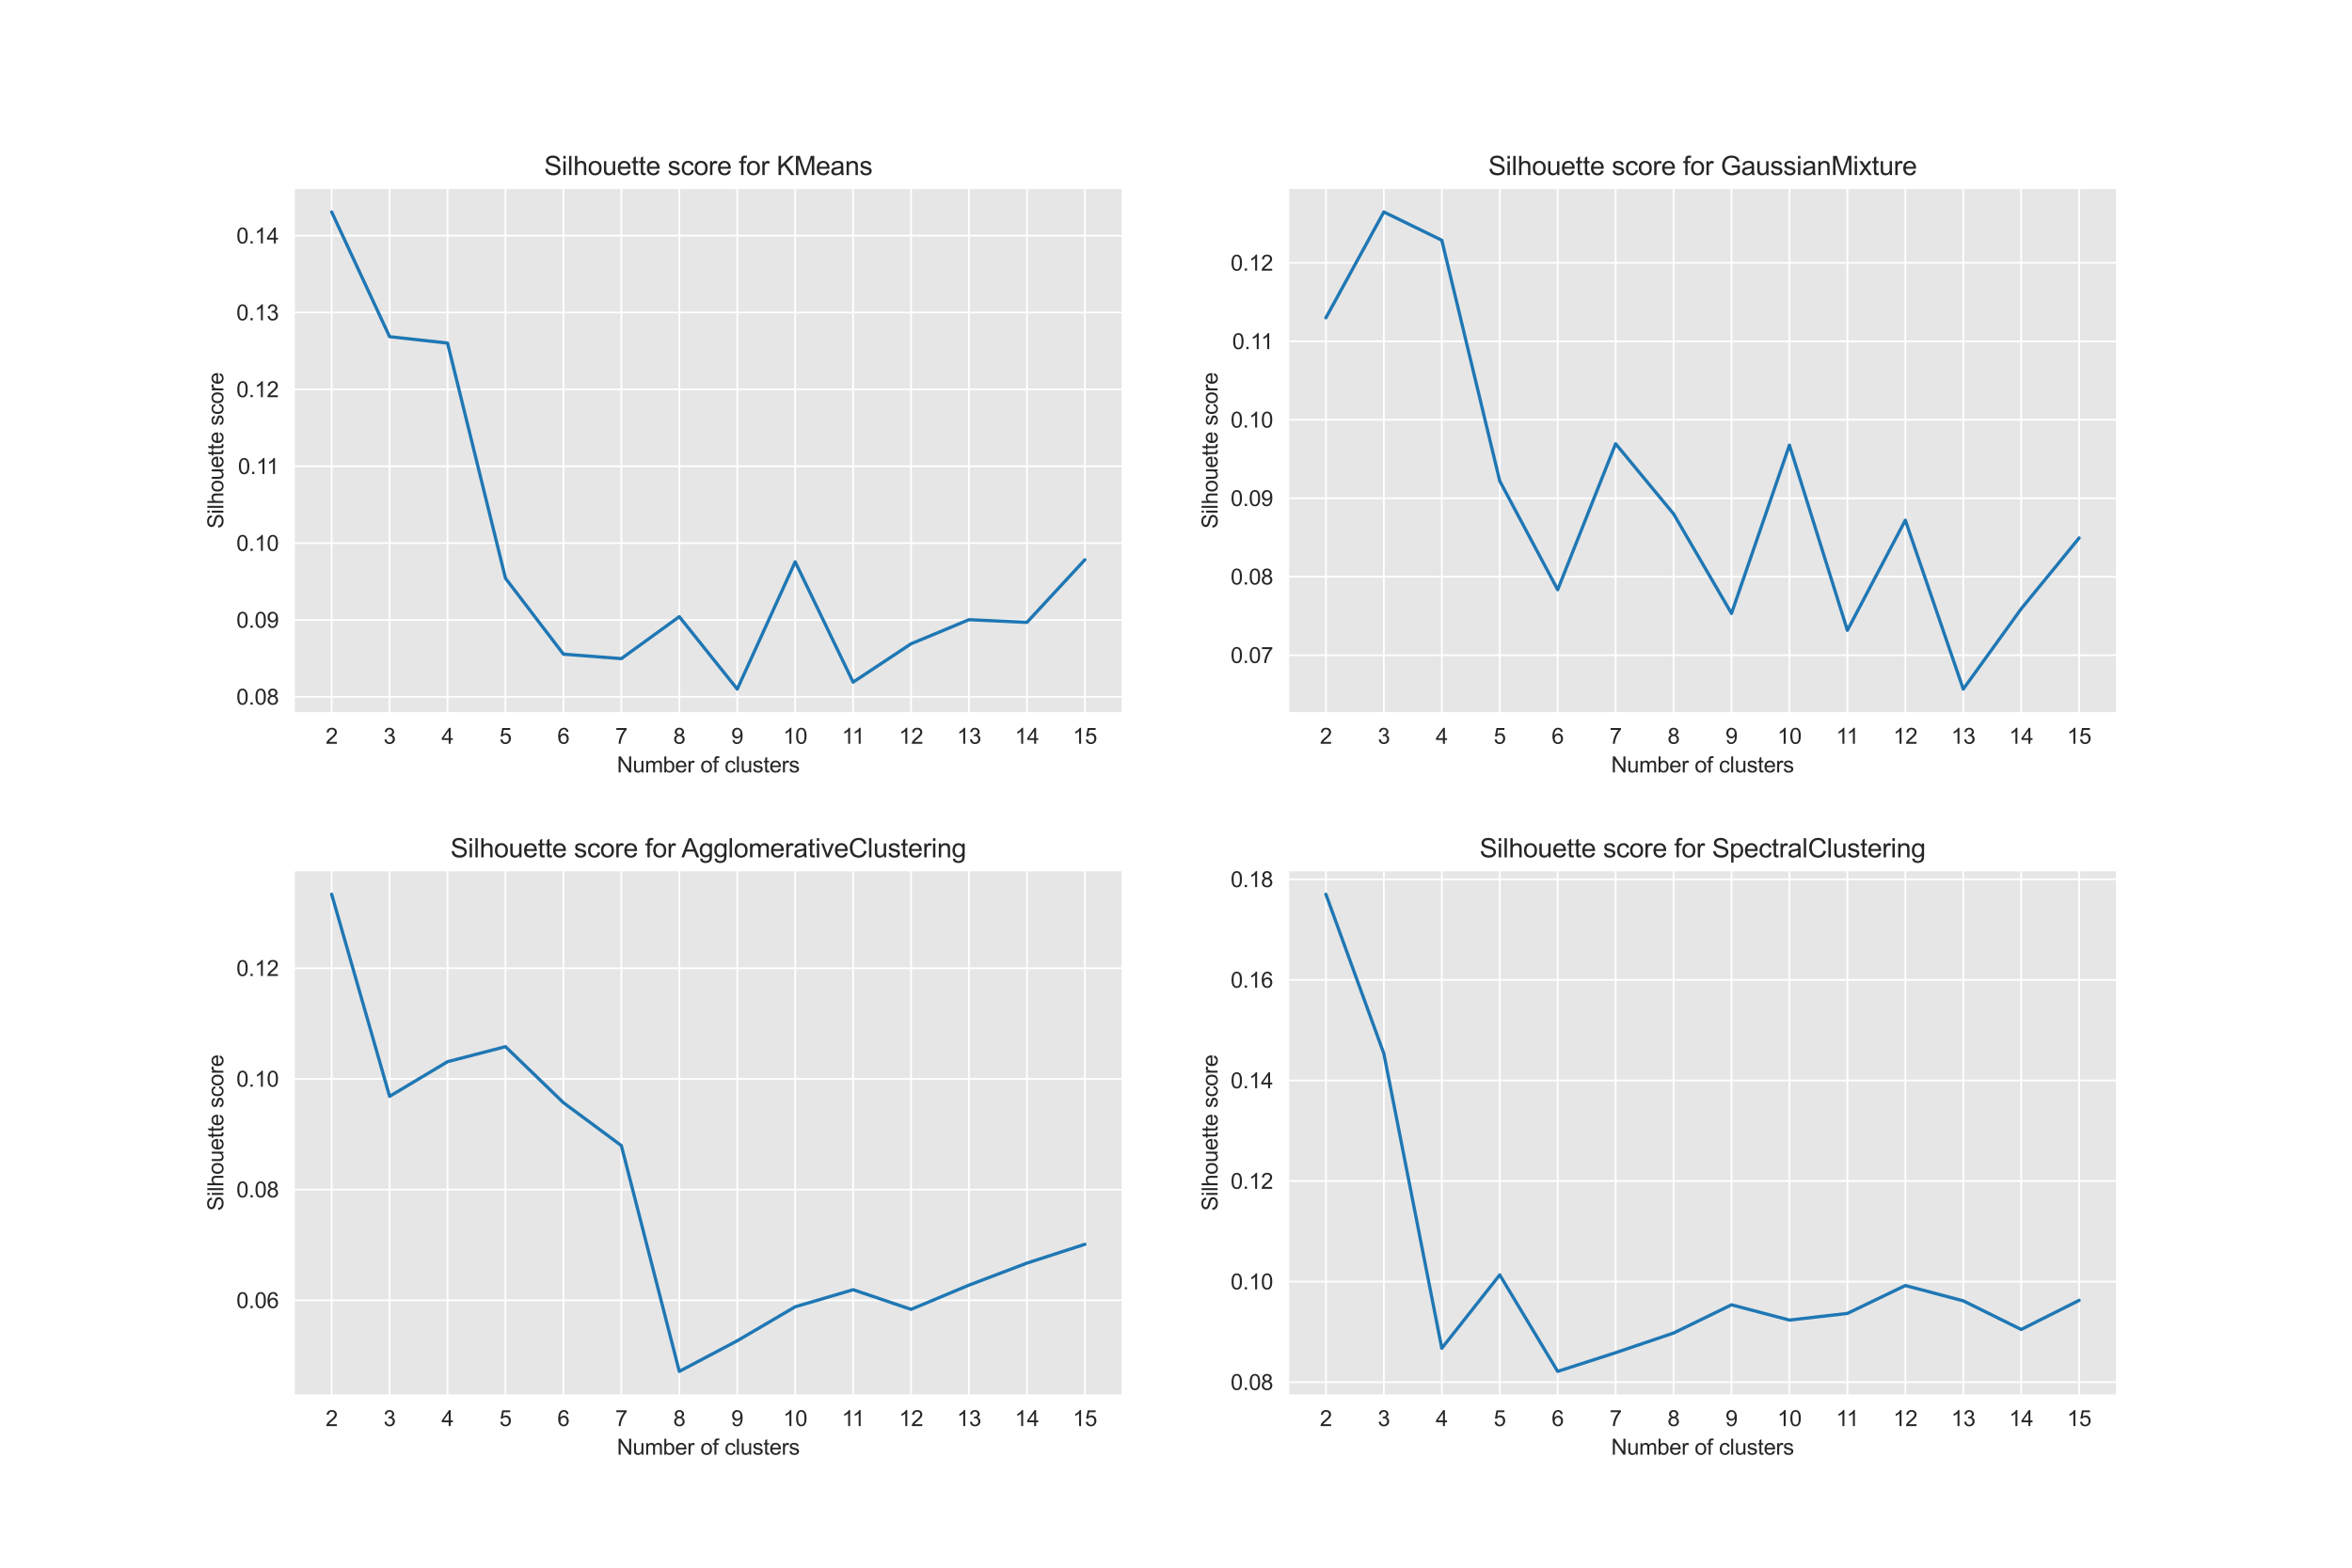 <?xml version="1.0" encoding="utf-8" standalone="no"?>
<!DOCTYPE svg PUBLIC "-//W3C//DTD SVG 1.1//EN"
  "http://www.w3.org/Graphics/SVG/1.1/DTD/svg11.dtd">
<svg xmlns:xlink="http://www.w3.org/1999/xlink" width="1080pt" height="720pt" viewBox="0 0 1080 720" xmlns="http://www.w3.org/2000/svg" version="1.1">
 <defs>
  <style type="text/css">*{stroke-linejoin: round; stroke-linecap: butt}</style>
 </defs>
 <g id="figure_1">
  <g id="patch_1">
   <path d="M 0 720 
L 1080 720 
L 1080 0 
L 0 0 
z
" style="fill: #ffffff"/>
  </g>
  <g id="axes_1">
   <g id="patch_2">
    <path d="M 135 327.443 
L 515.455 327.443 
L 515.455 86.4 
L 135 86.4 
z
" style="fill: #e6e6e6"/>
   </g>
   <g id="matplotlib.axis_1">
    <g id="xtick_1">
     <g id="line2d_1">
      <path d="M 152.293 327.443 
L 152.293 86.4 
" clip-path="url(#pbc02dfa702)" style="fill: none; stroke: #ffffff; stroke-width: 0.8; stroke-linecap: round"/>
     </g>
     <g id="text_1">
      <!-- 2 -->
      <g style="fill: #262626" transform="translate(149.513 341.601)scale(0.1 -0.1)">
       <defs>
        <path id="ArialMT-32" d="M 3222 541 
L 3222 0 
L 194 0 
Q 188 203 259 391 
Q 375 700 629 1000 
Q 884 1300 1366 1694 
Q 2113 2306 2375 2664 
Q 2638 3022 2638 3341 
Q 2638 3675 2398 3904 
Q 2159 4134 1775 4134 
Q 1369 4134 1125 3890 
Q 881 3647 878 3216 
L 300 3275 
Q 359 3922 746 4261 
Q 1134 4600 1788 4600 
Q 2447 4600 2831 4234 
Q 3216 3869 3216 3328 
Q 3216 3053 3103 2787 
Q 2991 2522 2730 2228 
Q 2469 1934 1863 1422 
Q 1356 997 1212 845 
Q 1069 694 975 541 
L 3222 541 
z
" transform="scale(0.016)"/>
       </defs>
       <use xlink:href="#ArialMT-32"/>
      </g>
     </g>
    </g>
    <g id="xtick_2">
     <g id="line2d_2">
      <path d="M 178.899 327.443 
L 178.899 86.4 
" clip-path="url(#pbc02dfa702)" style="fill: none; stroke: #ffffff; stroke-width: 0.8; stroke-linecap: round"/>
     </g>
     <g id="text_2">
      <!-- 3 -->
      <g style="fill: #262626" transform="translate(176.118 341.601)scale(0.1 -0.1)">
       <defs>
        <path id="ArialMT-33" d="M 269 1209 
L 831 1284 
Q 928 806 1161 595 
Q 1394 384 1728 384 
Q 2125 384 2398 659 
Q 2672 934 2672 1341 
Q 2672 1728 2419 1979 
Q 2166 2231 1775 2231 
Q 1616 2231 1378 2169 
L 1441 2663 
Q 1497 2656 1531 2656 
Q 1891 2656 2178 2843 
Q 2466 3031 2466 3422 
Q 2466 3731 2256 3934 
Q 2047 4138 1716 4138 
Q 1388 4138 1169 3931 
Q 950 3725 888 3313 
L 325 3413 
Q 428 3978 793 4289 
Q 1159 4600 1703 4600 
Q 2078 4600 2393 4439 
Q 2709 4278 2876 4000 
Q 3044 3722 3044 3409 
Q 3044 3113 2884 2869 
Q 2725 2625 2413 2481 
Q 2819 2388 3044 2092 
Q 3269 1797 3269 1353 
Q 3269 753 2831 336 
Q 2394 -81 1725 -81 
Q 1122 -81 723 278 
Q 325 638 269 1209 
z
" transform="scale(0.016)"/>
       </defs>
       <use xlink:href="#ArialMT-33"/>
      </g>
     </g>
    </g>
    <g id="xtick_3">
     <g id="line2d_3">
      <path d="M 205.504 327.443 
L 205.504 86.4 
" clip-path="url(#pbc02dfa702)" style="fill: none; stroke: #ffffff; stroke-width: 0.8; stroke-linecap: round"/>
     </g>
     <g id="text_3">
      <!-- 4 -->
      <g style="fill: #262626" transform="translate(202.723 341.601)scale(0.1 -0.1)">
       <defs>
        <path id="ArialMT-34" d="M 2069 0 
L 2069 1097 
L 81 1097 
L 81 1613 
L 2172 4581 
L 2631 4581 
L 2631 1613 
L 3250 1613 
L 3250 1097 
L 2631 1097 
L 2631 0 
L 2069 0 
z
M 2069 1613 
L 2069 3678 
L 634 1613 
L 2069 1613 
z
" transform="scale(0.016)"/>
       </defs>
       <use xlink:href="#ArialMT-34"/>
      </g>
     </g>
    </g>
    <g id="xtick_4">
     <g id="line2d_4">
      <path d="M 232.109 327.443 
L 232.109 86.4 
" clip-path="url(#pbc02dfa702)" style="fill: none; stroke: #ffffff; stroke-width: 0.8; stroke-linecap: round"/>
     </g>
     <g id="text_4">
      <!-- 5 -->
      <g style="fill: #262626" transform="translate(229.329 341.601)scale(0.1 -0.1)">
       <defs>
        <path id="ArialMT-35" d="M 266 1200 
L 856 1250 
Q 922 819 1161 601 
Q 1400 384 1738 384 
Q 2144 384 2425 690 
Q 2706 997 2706 1503 
Q 2706 1984 2436 2262 
Q 2166 2541 1728 2541 
Q 1456 2541 1237 2417 
Q 1019 2294 894 2097 
L 366 2166 
L 809 4519 
L 3088 4519 
L 3088 3981 
L 1259 3981 
L 1013 2750 
Q 1425 3038 1878 3038 
Q 2478 3038 2890 2622 
Q 3303 2206 3303 1553 
Q 3303 931 2941 478 
Q 2500 -78 1738 -78 
Q 1113 -78 717 272 
Q 322 622 266 1200 
z
" transform="scale(0.016)"/>
       </defs>
       <use xlink:href="#ArialMT-35"/>
      </g>
     </g>
    </g>
    <g id="xtick_5">
     <g id="line2d_5">
      <path d="M 258.714 327.443 
L 258.714 86.4 
" clip-path="url(#pbc02dfa702)" style="fill: none; stroke: #ffffff; stroke-width: 0.8; stroke-linecap: round"/>
     </g>
     <g id="text_5">
      <!-- 6 -->
      <g style="fill: #262626" transform="translate(255.934 341.601)scale(0.1 -0.1)">
       <defs>
        <path id="ArialMT-36" d="M 3184 3459 
L 2625 3416 
Q 2550 3747 2413 3897 
Q 2184 4138 1850 4138 
Q 1581 4138 1378 3988 
Q 1113 3794 959 3422 
Q 806 3050 800 2363 
Q 1003 2672 1297 2822 
Q 1591 2972 1913 2972 
Q 2475 2972 2870 2558 
Q 3266 2144 3266 1488 
Q 3266 1056 3080 686 
Q 2894 316 2569 119 
Q 2244 -78 1831 -78 
Q 1128 -78 684 439 
Q 241 956 241 2144 
Q 241 3472 731 4075 
Q 1159 4600 1884 4600 
Q 2425 4600 2770 4297 
Q 3116 3994 3184 3459 
z
M 888 1484 
Q 888 1194 1011 928 
Q 1134 663 1356 523 
Q 1578 384 1822 384 
Q 2178 384 2434 671 
Q 2691 959 2691 1453 
Q 2691 1928 2437 2201 
Q 2184 2475 1800 2475 
Q 1419 2475 1153 2201 
Q 888 1928 888 1484 
z
" transform="scale(0.016)"/>
       </defs>
       <use xlink:href="#ArialMT-36"/>
      </g>
     </g>
    </g>
    <g id="xtick_6">
     <g id="line2d_6">
      <path d="M 285.319 327.443 
L 285.319 86.4 
" clip-path="url(#pbc02dfa702)" style="fill: none; stroke: #ffffff; stroke-width: 0.8; stroke-linecap: round"/>
     </g>
     <g id="text_6">
      <!-- 7 -->
      <g style="fill: #262626" transform="translate(282.539 341.601)scale(0.1 -0.1)">
       <defs>
        <path id="ArialMT-37" d="M 303 3981 
L 303 4522 
L 3269 4522 
L 3269 4084 
Q 2831 3619 2401 2847 
Q 1972 2075 1738 1259 
Q 1569 684 1522 0 
L 944 0 
Q 953 541 1156 1306 
Q 1359 2072 1739 2783 
Q 2119 3494 2547 3981 
L 303 3981 
z
" transform="scale(0.016)"/>
       </defs>
       <use xlink:href="#ArialMT-37"/>
      </g>
     </g>
    </g>
    <g id="xtick_7">
     <g id="line2d_7">
      <path d="M 311.925 327.443 
L 311.925 86.4 
" clip-path="url(#pbc02dfa702)" style="fill: none; stroke: #ffffff; stroke-width: 0.8; stroke-linecap: round"/>
     </g>
     <g id="text_7">
      <!-- 8 -->
      <g style="fill: #262626" transform="translate(309.144 341.601)scale(0.1 -0.1)">
       <defs>
        <path id="ArialMT-38" d="M 1131 2484 
Q 781 2613 612 2850 
Q 444 3088 444 3419 
Q 444 3919 803 4259 
Q 1163 4600 1759 4600 
Q 2359 4600 2725 4251 
Q 3091 3903 3091 3403 
Q 3091 3084 2923 2848 
Q 2756 2613 2416 2484 
Q 2838 2347 3058 2040 
Q 3278 1734 3278 1309 
Q 3278 722 2862 322 
Q 2447 -78 1769 -78 
Q 1091 -78 675 323 
Q 259 725 259 1325 
Q 259 1772 486 2073 
Q 713 2375 1131 2484 
z
M 1019 3438 
Q 1019 3113 1228 2906 
Q 1438 2700 1772 2700 
Q 2097 2700 2305 2904 
Q 2513 3109 2513 3406 
Q 2513 3716 2298 3927 
Q 2084 4138 1766 4138 
Q 1444 4138 1231 3931 
Q 1019 3725 1019 3438 
z
M 838 1322 
Q 838 1081 952 856 
Q 1066 631 1291 507 
Q 1516 384 1775 384 
Q 2178 384 2440 643 
Q 2703 903 2703 1303 
Q 2703 1709 2433 1975 
Q 2163 2241 1756 2241 
Q 1359 2241 1098 1978 
Q 838 1716 838 1322 
z
" transform="scale(0.016)"/>
       </defs>
       <use xlink:href="#ArialMT-38"/>
      </g>
     </g>
    </g>
    <g id="xtick_8">
     <g id="line2d_8">
      <path d="M 338.53 327.443 
L 338.53 86.4 
" clip-path="url(#pbc02dfa702)" style="fill: none; stroke: #ffffff; stroke-width: 0.8; stroke-linecap: round"/>
     </g>
     <g id="text_8">
      <!-- 9 -->
      <g style="fill: #262626" transform="translate(335.749 341.601)scale(0.1 -0.1)">
       <defs>
        <path id="ArialMT-39" d="M 350 1059 
L 891 1109 
Q 959 728 1153 556 
Q 1347 384 1650 384 
Q 1909 384 2104 503 
Q 2300 622 2425 820 
Q 2550 1019 2634 1356 
Q 2719 1694 2719 2044 
Q 2719 2081 2716 2156 
Q 2547 1888 2255 1720 
Q 1963 1553 1622 1553 
Q 1053 1553 659 1965 
Q 266 2378 266 3053 
Q 266 3750 677 4175 
Q 1088 4600 1706 4600 
Q 2153 4600 2523 4359 
Q 2894 4119 3086 3673 
Q 3278 3228 3278 2384 
Q 3278 1506 3087 986 
Q 2897 466 2520 194 
Q 2144 -78 1638 -78 
Q 1100 -78 759 220 
Q 419 519 350 1059 
z
M 2653 3081 
Q 2653 3566 2395 3850 
Q 2138 4134 1775 4134 
Q 1400 4134 1122 3828 
Q 844 3522 844 3034 
Q 844 2597 1108 2323 
Q 1372 2050 1759 2050 
Q 2150 2050 2401 2323 
Q 2653 2597 2653 3081 
z
" transform="scale(0.016)"/>
       </defs>
       <use xlink:href="#ArialMT-39"/>
      </g>
     </g>
    </g>
    <g id="xtick_9">
     <g id="line2d_9">
      <path d="M 365.135 327.443 
L 365.135 86.4 
" clip-path="url(#pbc02dfa702)" style="fill: none; stroke: #ffffff; stroke-width: 0.8; stroke-linecap: round"/>
     </g>
     <g id="text_9">
      <!-- 10 -->
      <g style="fill: #262626" transform="translate(359.574 341.601)scale(0.1 -0.1)">
       <defs>
        <path id="ArialMT-31" d="M 2384 0 
L 1822 0 
L 1822 3584 
Q 1619 3391 1289 3197 
Q 959 3003 697 2906 
L 697 3450 
Q 1169 3672 1522 3987 
Q 1875 4303 2022 4600 
L 2384 4600 
L 2384 0 
z
" transform="scale(0.016)"/>
        <path id="ArialMT-30" d="M 266 2259 
Q 266 3072 433 3567 
Q 600 4063 929 4331 
Q 1259 4600 1759 4600 
Q 2128 4600 2406 4451 
Q 2684 4303 2865 4023 
Q 3047 3744 3150 3342 
Q 3253 2941 3253 2259 
Q 3253 1453 3087 958 
Q 2922 463 2592 192 
Q 2263 -78 1759 -78 
Q 1097 -78 719 397 
Q 266 969 266 2259 
z
M 844 2259 
Q 844 1131 1108 757 
Q 1372 384 1759 384 
Q 2147 384 2411 759 
Q 2675 1134 2675 2259 
Q 2675 3391 2411 3762 
Q 2147 4134 1753 4134 
Q 1366 4134 1134 3806 
Q 844 3388 844 2259 
z
" transform="scale(0.016)"/>
       </defs>
       <use xlink:href="#ArialMT-31"/>
       <use xlink:href="#ArialMT-30" x="55.615"/>
      </g>
     </g>
    </g>
    <g id="xtick_10">
     <g id="line2d_10">
      <path d="M 391.74 327.443 
L 391.74 86.4 
" clip-path="url(#pbc02dfa702)" style="fill: none; stroke: #ffffff; stroke-width: 0.8; stroke-linecap: round"/>
     </g>
     <g id="text_10">
      <!-- 11 -->
      <g style="fill: #262626" transform="translate(386.548 341.601)scale(0.1 -0.1)">
       <use xlink:href="#ArialMT-31"/>
       <use xlink:href="#ArialMT-31" x="48.24"/>
      </g>
     </g>
    </g>
    <g id="xtick_11">
     <g id="line2d_11">
      <path d="M 418.346 327.443 
L 418.346 86.4 
" clip-path="url(#pbc02dfa702)" style="fill: none; stroke: #ffffff; stroke-width: 0.8; stroke-linecap: round"/>
     </g>
     <g id="text_11">
      <!-- 12 -->
      <g style="fill: #262626" transform="translate(412.785 341.601)scale(0.1 -0.1)">
       <use xlink:href="#ArialMT-31"/>
       <use xlink:href="#ArialMT-32" x="55.615"/>
      </g>
     </g>
    </g>
    <g id="xtick_12">
     <g id="line2d_12">
      <path d="M 444.951 327.443 
L 444.951 86.4 
" clip-path="url(#pbc02dfa702)" style="fill: none; stroke: #ffffff; stroke-width: 0.8; stroke-linecap: round"/>
     </g>
     <g id="text_12">
      <!-- 13 -->
      <g style="fill: #262626" transform="translate(439.39 341.601)scale(0.1 -0.1)">
       <use xlink:href="#ArialMT-31"/>
       <use xlink:href="#ArialMT-33" x="55.615"/>
      </g>
     </g>
    </g>
    <g id="xtick_13">
     <g id="line2d_13">
      <path d="M 471.556 327.443 
L 471.556 86.4 
" clip-path="url(#pbc02dfa702)" style="fill: none; stroke: #ffffff; stroke-width: 0.8; stroke-linecap: round"/>
     </g>
     <g id="text_13">
      <!-- 14 -->
      <g style="fill: #262626" transform="translate(465.995 341.601)scale(0.1 -0.1)">
       <use xlink:href="#ArialMT-31"/>
       <use xlink:href="#ArialMT-34" x="55.615"/>
      </g>
     </g>
    </g>
    <g id="xtick_14">
     <g id="line2d_14">
      <path d="M 498.161 327.443 
L 498.161 86.4 
" clip-path="url(#pbc02dfa702)" style="fill: none; stroke: #ffffff; stroke-width: 0.8; stroke-linecap: round"/>
     </g>
     <g id="text_14">
      <!-- 15 -->
      <g style="fill: #262626" transform="translate(492.6 341.601)scale(0.1 -0.1)">
       <use xlink:href="#ArialMT-31"/>
       <use xlink:href="#ArialMT-35" x="55.615"/>
      </g>
     </g>
    </g>
    <g id="text_15">
     <!-- Number of clusters -->
     <g style="fill: #262626" transform="translate(283.272 354.747)scale(0.1 -0.1)">
      <defs>
       <path id="ArialMT-4e" d="M 488 0 
L 488 4581 
L 1109 4581 
L 3516 984 
L 3516 4581 
L 4097 4581 
L 4097 0 
L 3475 0 
L 1069 3600 
L 1069 0 
L 488 0 
z
" transform="scale(0.016)"/>
       <path id="ArialMT-75" d="M 2597 0 
L 2597 488 
Q 2209 -75 1544 -75 
Q 1250 -75 995 37 
Q 741 150 617 320 
Q 494 491 444 738 
Q 409 903 409 1263 
L 409 3319 
L 972 3319 
L 972 1478 
Q 972 1038 1006 884 
Q 1059 663 1231 536 
Q 1403 409 1656 409 
Q 1909 409 2131 539 
Q 2353 669 2445 892 
Q 2538 1116 2538 1541 
L 2538 3319 
L 3100 3319 
L 3100 0 
L 2597 0 
z
" transform="scale(0.016)"/>
       <path id="ArialMT-6d" d="M 422 0 
L 422 3319 
L 925 3319 
L 925 2853 
Q 1081 3097 1340 3245 
Q 1600 3394 1931 3394 
Q 2300 3394 2536 3241 
Q 2772 3088 2869 2813 
Q 3263 3394 3894 3394 
Q 4388 3394 4653 3120 
Q 4919 2847 4919 2278 
L 4919 0 
L 4359 0 
L 4359 2091 
Q 4359 2428 4304 2576 
Q 4250 2725 4106 2815 
Q 3963 2906 3769 2906 
Q 3419 2906 3187 2673 
Q 2956 2441 2956 1928 
L 2956 0 
L 2394 0 
L 2394 2156 
Q 2394 2531 2256 2718 
Q 2119 2906 1806 2906 
Q 1569 2906 1367 2781 
Q 1166 2656 1075 2415 
Q 984 2175 984 1722 
L 984 0 
L 422 0 
z
" transform="scale(0.016)"/>
       <path id="ArialMT-62" d="M 941 0 
L 419 0 
L 419 4581 
L 981 4581 
L 981 2947 
Q 1338 3394 1891 3394 
Q 2197 3394 2470 3270 
Q 2744 3147 2920 2923 
Q 3097 2700 3197 2384 
Q 3297 2069 3297 1709 
Q 3297 856 2875 390 
Q 2453 -75 1863 -75 
Q 1275 -75 941 416 
L 941 0 
z
M 934 1684 
Q 934 1088 1097 822 
Q 1363 388 1816 388 
Q 2184 388 2453 708 
Q 2722 1028 2722 1663 
Q 2722 2313 2464 2622 
Q 2206 2931 1841 2931 
Q 1472 2931 1203 2611 
Q 934 2291 934 1684 
z
" transform="scale(0.016)"/>
       <path id="ArialMT-65" d="M 2694 1069 
L 3275 997 
Q 3138 488 2766 206 
Q 2394 -75 1816 -75 
Q 1088 -75 661 373 
Q 234 822 234 1631 
Q 234 2469 665 2931 
Q 1097 3394 1784 3394 
Q 2450 3394 2872 2941 
Q 3294 2488 3294 1666 
Q 3294 1616 3291 1516 
L 816 1516 
Q 847 969 1125 678 
Q 1403 388 1819 388 
Q 2128 388 2347 550 
Q 2566 713 2694 1069 
z
M 847 1978 
L 2700 1978 
Q 2663 2397 2488 2606 
Q 2219 2931 1791 2931 
Q 1403 2931 1139 2672 
Q 875 2413 847 1978 
z
" transform="scale(0.016)"/>
       <path id="ArialMT-72" d="M 416 0 
L 416 3319 
L 922 3319 
L 922 2816 
Q 1116 3169 1280 3281 
Q 1444 3394 1641 3394 
Q 1925 3394 2219 3213 
L 2025 2691 
Q 1819 2813 1613 2813 
Q 1428 2813 1281 2702 
Q 1134 2591 1072 2394 
Q 978 2094 978 1738 
L 978 0 
L 416 0 
z
" transform="scale(0.016)"/>
       <path id="ArialMT-20" transform="scale(0.016)"/>
       <path id="ArialMT-6f" d="M 213 1659 
Q 213 2581 725 3025 
Q 1153 3394 1769 3394 
Q 2453 3394 2887 2945 
Q 3322 2497 3322 1706 
Q 3322 1066 3130 698 
Q 2938 331 2570 128 
Q 2203 -75 1769 -75 
Q 1072 -75 642 372 
Q 213 819 213 1659 
z
M 791 1659 
Q 791 1022 1069 705 
Q 1347 388 1769 388 
Q 2188 388 2466 706 
Q 2744 1025 2744 1678 
Q 2744 2294 2464 2611 
Q 2184 2928 1769 2928 
Q 1347 2928 1069 2612 
Q 791 2297 791 1659 
z
" transform="scale(0.016)"/>
       <path id="ArialMT-66" d="M 556 0 
L 556 2881 
L 59 2881 
L 59 3319 
L 556 3319 
L 556 3672 
Q 556 4006 616 4169 
Q 697 4388 901 4523 
Q 1106 4659 1475 4659 
Q 1713 4659 2000 4603 
L 1916 4113 
Q 1741 4144 1584 4144 
Q 1328 4144 1222 4034 
Q 1116 3925 1116 3625 
L 1116 3319 
L 1763 3319 
L 1763 2881 
L 1116 2881 
L 1116 0 
L 556 0 
z
" transform="scale(0.016)"/>
       <path id="ArialMT-63" d="M 2588 1216 
L 3141 1144 
Q 3050 572 2676 248 
Q 2303 -75 1759 -75 
Q 1078 -75 664 370 
Q 250 816 250 1647 
Q 250 2184 428 2587 
Q 606 2991 970 3192 
Q 1334 3394 1763 3394 
Q 2303 3394 2647 3120 
Q 2991 2847 3088 2344 
L 2541 2259 
Q 2463 2594 2264 2762 
Q 2066 2931 1784 2931 
Q 1359 2931 1093 2626 
Q 828 2322 828 1663 
Q 828 994 1084 691 
Q 1341 388 1753 388 
Q 2084 388 2306 591 
Q 2528 794 2588 1216 
z
" transform="scale(0.016)"/>
       <path id="ArialMT-6c" d="M 409 0 
L 409 4581 
L 972 4581 
L 972 0 
L 409 0 
z
" transform="scale(0.016)"/>
       <path id="ArialMT-73" d="M 197 991 
L 753 1078 
Q 800 744 1014 566 
Q 1228 388 1613 388 
Q 2000 388 2187 545 
Q 2375 703 2375 916 
Q 2375 1106 2209 1216 
Q 2094 1291 1634 1406 
Q 1016 1563 777 1677 
Q 538 1791 414 1992 
Q 291 2194 291 2438 
Q 291 2659 392 2848 
Q 494 3038 669 3163 
Q 800 3259 1026 3326 
Q 1253 3394 1513 3394 
Q 1903 3394 2198 3281 
Q 2494 3169 2634 2976 
Q 2775 2784 2828 2463 
L 2278 2388 
Q 2241 2644 2061 2787 
Q 1881 2931 1553 2931 
Q 1166 2931 1000 2803 
Q 834 2675 834 2503 
Q 834 2394 903 2306 
Q 972 2216 1119 2156 
Q 1203 2125 1616 2013 
Q 2213 1853 2448 1751 
Q 2684 1650 2818 1456 
Q 2953 1263 2953 975 
Q 2953 694 2789 445 
Q 2625 197 2315 61 
Q 2006 -75 1616 -75 
Q 969 -75 630 194 
Q 291 463 197 991 
z
" transform="scale(0.016)"/>
       <path id="ArialMT-74" d="M 1650 503 
L 1731 6 
Q 1494 -44 1306 -44 
Q 1000 -44 831 53 
Q 663 150 594 308 
Q 525 466 525 972 
L 525 2881 
L 113 2881 
L 113 3319 
L 525 3319 
L 525 4141 
L 1084 4478 
L 1084 3319 
L 1650 3319 
L 1650 2881 
L 1084 2881 
L 1084 941 
Q 1084 700 1114 631 
Q 1144 563 1211 522 
Q 1278 481 1403 481 
Q 1497 481 1650 503 
z
" transform="scale(0.016)"/>
      </defs>
      <use xlink:href="#ArialMT-4e"/>
      <use xlink:href="#ArialMT-75" x="72.217"/>
      <use xlink:href="#ArialMT-6d" x="127.832"/>
      <use xlink:href="#ArialMT-62" x="211.133"/>
      <use xlink:href="#ArialMT-65" x="266.748"/>
      <use xlink:href="#ArialMT-72" x="322.363"/>
      <use xlink:href="#ArialMT-20" x="355.664"/>
      <use xlink:href="#ArialMT-6f" x="383.447"/>
      <use xlink:href="#ArialMT-66" x="439.062"/>
      <use xlink:href="#ArialMT-20" x="466.846"/>
      <use xlink:href="#ArialMT-63" x="494.629"/>
      <use xlink:href="#ArialMT-6c" x="544.629"/>
      <use xlink:href="#ArialMT-75" x="566.846"/>
      <use xlink:href="#ArialMT-73" x="622.461"/>
      <use xlink:href="#ArialMT-74" x="672.461"/>
      <use xlink:href="#ArialMT-65" x="700.244"/>
      <use xlink:href="#ArialMT-72" x="755.859"/>
      <use xlink:href="#ArialMT-73" x="789.16"/>
     </g>
    </g>
   </g>
   <g id="matplotlib.axis_2">
    <g id="ytick_1">
     <g id="line2d_15">
      <path d="M 135 320.039 
L 515.455 320.039 
" clip-path="url(#pbc02dfa702)" style="fill: none; stroke: #ffffff; stroke-width: 0.8; stroke-linecap: round"/>
     </g>
     <g id="text_16">
      <!-- 0.08 -->
      <g style="fill: #262626" transform="translate(108.539 323.618)scale(0.1 -0.1)">
       <defs>
        <path id="ArialMT-2e" d="M 581 0 
L 581 641 
L 1222 641 
L 1222 0 
L 581 0 
z
" transform="scale(0.016)"/>
       </defs>
       <use xlink:href="#ArialMT-30"/>
       <use xlink:href="#ArialMT-2e" x="55.615"/>
       <use xlink:href="#ArialMT-30" x="83.398"/>
       <use xlink:href="#ArialMT-38" x="139.014"/>
      </g>
     </g>
    </g>
    <g id="ytick_2">
     <g id="line2d_16">
      <path d="M 135 284.737 
L 515.455 284.737 
" clip-path="url(#pbc02dfa702)" style="fill: none; stroke: #ffffff; stroke-width: 0.8; stroke-linecap: round"/>
     </g>
     <g id="text_17">
      <!-- 0.09 -->
      <g style="fill: #262626" transform="translate(108.539 288.316)scale(0.1 -0.1)">
       <use xlink:href="#ArialMT-30"/>
       <use xlink:href="#ArialMT-2e" x="55.615"/>
       <use xlink:href="#ArialMT-30" x="83.398"/>
       <use xlink:href="#ArialMT-39" x="139.014"/>
      </g>
     </g>
    </g>
    <g id="ytick_3">
     <g id="line2d_17">
      <path d="M 135 249.434 
L 515.455 249.434 
" clip-path="url(#pbc02dfa702)" style="fill: none; stroke: #ffffff; stroke-width: 0.8; stroke-linecap: round"/>
     </g>
     <g id="text_18">
      <!-- 0.10 -->
      <g style="fill: #262626" transform="translate(108.539 253.013)scale(0.1 -0.1)">
       <use xlink:href="#ArialMT-30"/>
       <use xlink:href="#ArialMT-2e" x="55.615"/>
       <use xlink:href="#ArialMT-31" x="83.398"/>
       <use xlink:href="#ArialMT-30" x="139.014"/>
      </g>
     </g>
    </g>
    <g id="ytick_4">
     <g id="line2d_18">
      <path d="M 135 214.132 
L 515.455 214.132 
" clip-path="url(#pbc02dfa702)" style="fill: none; stroke: #ffffff; stroke-width: 0.8; stroke-linecap: round"/>
     </g>
     <g id="text_19">
      <!-- 0.11 -->
      <g style="fill: #262626" transform="translate(109.277 217.711)scale(0.1 -0.1)">
       <use xlink:href="#ArialMT-30"/>
       <use xlink:href="#ArialMT-2e" x="55.615"/>
       <use xlink:href="#ArialMT-31" x="83.398"/>
       <use xlink:href="#ArialMT-31" x="131.639"/>
      </g>
     </g>
    </g>
    <g id="ytick_5">
     <g id="line2d_19">
      <path d="M 135 178.829 
L 515.455 178.829 
" clip-path="url(#pbc02dfa702)" style="fill: none; stroke: #ffffff; stroke-width: 0.8; stroke-linecap: round"/>
     </g>
     <g id="text_20">
      <!-- 0.12 -->
      <g style="fill: #262626" transform="translate(108.539 182.408)scale(0.1 -0.1)">
       <use xlink:href="#ArialMT-30"/>
       <use xlink:href="#ArialMT-2e" x="55.615"/>
       <use xlink:href="#ArialMT-31" x="83.398"/>
       <use xlink:href="#ArialMT-32" x="139.014"/>
      </g>
     </g>
    </g>
    <g id="ytick_6">
     <g id="line2d_20">
      <path d="M 135 143.527 
L 515.455 143.527 
" clip-path="url(#pbc02dfa702)" style="fill: none; stroke: #ffffff; stroke-width: 0.8; stroke-linecap: round"/>
     </g>
     <g id="text_21">
      <!-- 0.13 -->
      <g style="fill: #262626" transform="translate(108.539 147.106)scale(0.1 -0.1)">
       <use xlink:href="#ArialMT-30"/>
       <use xlink:href="#ArialMT-2e" x="55.615"/>
       <use xlink:href="#ArialMT-31" x="83.398"/>
       <use xlink:href="#ArialMT-33" x="139.014"/>
      </g>
     </g>
    </g>
    <g id="ytick_7">
     <g id="line2d_21">
      <path d="M 135 108.225 
L 515.455 108.225 
" clip-path="url(#pbc02dfa702)" style="fill: none; stroke: #ffffff; stroke-width: 0.8; stroke-linecap: round"/>
     </g>
     <g id="text_22">
      <!-- 0.14 -->
      <g style="fill: #262626" transform="translate(108.539 111.803)scale(0.1 -0.1)">
       <use xlink:href="#ArialMT-30"/>
       <use xlink:href="#ArialMT-2e" x="55.615"/>
       <use xlink:href="#ArialMT-31" x="83.398"/>
       <use xlink:href="#ArialMT-34" x="139.014"/>
      </g>
     </g>
    </g>
    <g id="text_23">
     <!-- Silhouette score -->
     <g style="fill: #262626" transform="translate(102.552 242.774)rotate(-90)scale(0.1 -0.1)">
      <defs>
       <path id="ArialMT-53" d="M 288 1472 
L 859 1522 
Q 900 1178 1048 958 
Q 1197 738 1509 602 
Q 1822 466 2213 466 
Q 2559 466 2825 569 
Q 3091 672 3220 851 
Q 3350 1031 3350 1244 
Q 3350 1459 3225 1620 
Q 3100 1781 2813 1891 
Q 2628 1963 1997 2114 
Q 1366 2266 1113 2400 
Q 784 2572 623 2826 
Q 463 3081 463 3397 
Q 463 3744 659 4045 
Q 856 4347 1234 4503 
Q 1613 4659 2075 4659 
Q 2584 4659 2973 4495 
Q 3363 4331 3572 4012 
Q 3781 3694 3797 3291 
L 3216 3247 
Q 3169 3681 2898 3903 
Q 2628 4125 2100 4125 
Q 1550 4125 1298 3923 
Q 1047 3722 1047 3438 
Q 1047 3191 1225 3031 
Q 1400 2872 2139 2705 
Q 2878 2538 3153 2413 
Q 3553 2228 3743 1945 
Q 3934 1663 3934 1294 
Q 3934 928 3725 604 
Q 3516 281 3123 101 
Q 2731 -78 2241 -78 
Q 1619 -78 1198 103 
Q 778 284 539 648 
Q 300 1013 288 1472 
z
" transform="scale(0.016)"/>
       <path id="ArialMT-69" d="M 425 3934 
L 425 4581 
L 988 4581 
L 988 3934 
L 425 3934 
z
M 425 0 
L 425 3319 
L 988 3319 
L 988 0 
L 425 0 
z
" transform="scale(0.016)"/>
       <path id="ArialMT-68" d="M 422 0 
L 422 4581 
L 984 4581 
L 984 2938 
Q 1378 3394 1978 3394 
Q 2347 3394 2619 3248 
Q 2891 3103 3008 2847 
Q 3125 2591 3125 2103 
L 3125 0 
L 2563 0 
L 2563 2103 
Q 2563 2525 2380 2717 
Q 2197 2909 1863 2909 
Q 1613 2909 1392 2779 
Q 1172 2650 1078 2428 
Q 984 2206 984 1816 
L 984 0 
L 422 0 
z
" transform="scale(0.016)"/>
      </defs>
      <use xlink:href="#ArialMT-53"/>
      <use xlink:href="#ArialMT-69" x="66.699"/>
      <use xlink:href="#ArialMT-6c" x="88.916"/>
      <use xlink:href="#ArialMT-68" x="111.133"/>
      <use xlink:href="#ArialMT-6f" x="166.748"/>
      <use xlink:href="#ArialMT-75" x="222.363"/>
      <use xlink:href="#ArialMT-65" x="277.979"/>
      <use xlink:href="#ArialMT-74" x="333.594"/>
      <use xlink:href="#ArialMT-74" x="361.377"/>
      <use xlink:href="#ArialMT-65" x="389.16"/>
      <use xlink:href="#ArialMT-20" x="444.775"/>
      <use xlink:href="#ArialMT-73" x="472.559"/>
      <use xlink:href="#ArialMT-63" x="522.559"/>
      <use xlink:href="#ArialMT-6f" x="572.559"/>
      <use xlink:href="#ArialMT-72" x="628.174"/>
      <use xlink:href="#ArialMT-65" x="661.475"/>
     </g>
    </g>
   </g>
   <g id="line2d_22">
    <path d="M 152.293 97.357 
L 178.899 154.627 
L 205.504 157.563 
L 232.109 265.575 
L 258.714 300.434 
L 285.319 302.489 
L 311.925 283.226 
L 338.53 316.487 
L 365.135 258.037 
L 391.74 313.288 
L 418.346 295.679 
L 444.951 284.607 
L 471.556 285.833 
L 498.161 257.084 
" clip-path="url(#pbc02dfa702)" style="fill: none; stroke: #1f77b4; stroke-width: 1.5; stroke-linecap: round"/>
   </g>
   <g id="patch_3">
    <path d="M 135 327.443 
L 135 86.4 
" style="fill: none; stroke: #ffffff; stroke-width: 0.8; stroke-linejoin: miter; stroke-linecap: square"/>
   </g>
   <g id="patch_4">
    <path d="M 515.455 327.443 
L 515.455 86.4 
" style="fill: none; stroke: #ffffff; stroke-width: 0.8; stroke-linejoin: miter; stroke-linecap: square"/>
   </g>
   <g id="patch_5">
    <path d="M 135 327.443 
L 515.455 327.443 
" style="fill: none; stroke: #ffffff; stroke-width: 0.8; stroke-linejoin: miter; stroke-linecap: square"/>
   </g>
   <g id="patch_6">
    <path d="M 135 86.4 
L 515.455 86.4 
" style="fill: none; stroke: #ffffff; stroke-width: 0.8; stroke-linejoin: miter; stroke-linecap: square"/>
   </g>
   <g id="text_24">
    <!-- Silhouette score for KMeans -->
    <g style="fill: #262626" transform="translate(249.86 80.4)scale(0.12 -0.12)">
     <defs>
      <path id="ArialMT-4b" d="M 469 0 
L 469 4581 
L 1075 4581 
L 1075 2309 
L 3350 4581 
L 4172 4581 
L 2250 2725 
L 4256 0 
L 3456 0 
L 1825 2319 
L 1075 1588 
L 1075 0 
L 469 0 
z
" transform="scale(0.016)"/>
      <path id="ArialMT-4d" d="M 475 0 
L 475 4581 
L 1388 4581 
L 2472 1338 
Q 2622 884 2691 659 
Q 2769 909 2934 1394 
L 4031 4581 
L 4847 4581 
L 4847 0 
L 4263 0 
L 4263 3834 
L 2931 0 
L 2384 0 
L 1059 3900 
L 1059 0 
L 475 0 
z
" transform="scale(0.016)"/>
      <path id="ArialMT-61" d="M 2588 409 
Q 2275 144 1986 34 
Q 1697 -75 1366 -75 
Q 819 -75 525 192 
Q 231 459 231 875 
Q 231 1119 342 1320 
Q 453 1522 633 1644 
Q 813 1766 1038 1828 
Q 1203 1872 1538 1913 
Q 2219 1994 2541 2106 
Q 2544 2222 2544 2253 
Q 2544 2597 2384 2738 
Q 2169 2928 1744 2928 
Q 1347 2928 1158 2789 
Q 969 2650 878 2297 
L 328 2372 
Q 403 2725 575 2942 
Q 747 3159 1072 3276 
Q 1397 3394 1825 3394 
Q 2250 3394 2515 3294 
Q 2781 3194 2906 3042 
Q 3031 2891 3081 2659 
Q 3109 2516 3109 2141 
L 3109 1391 
Q 3109 606 3145 398 
Q 3181 191 3288 0 
L 2700 0 
Q 2613 175 2588 409 
z
M 2541 1666 
Q 2234 1541 1622 1453 
Q 1275 1403 1131 1340 
Q 988 1278 909 1158 
Q 831 1038 831 891 
Q 831 666 1001 516 
Q 1172 366 1500 366 
Q 1825 366 2078 508 
Q 2331 650 2450 897 
Q 2541 1088 2541 1459 
L 2541 1666 
z
" transform="scale(0.016)"/>
      <path id="ArialMT-6e" d="M 422 0 
L 422 3319 
L 928 3319 
L 928 2847 
Q 1294 3394 1984 3394 
Q 2284 3394 2536 3286 
Q 2788 3178 2913 3003 
Q 3038 2828 3088 2588 
Q 3119 2431 3119 2041 
L 3119 0 
L 2556 0 
L 2556 2019 
Q 2556 2363 2490 2533 
Q 2425 2703 2258 2804 
Q 2091 2906 1866 2906 
Q 1506 2906 1245 2678 
Q 984 2450 984 1813 
L 984 0 
L 422 0 
z
" transform="scale(0.016)"/>
     </defs>
     <use xlink:href="#ArialMT-53"/>
     <use xlink:href="#ArialMT-69" x="66.699"/>
     <use xlink:href="#ArialMT-6c" x="88.916"/>
     <use xlink:href="#ArialMT-68" x="111.133"/>
     <use xlink:href="#ArialMT-6f" x="166.748"/>
     <use xlink:href="#ArialMT-75" x="222.363"/>
     <use xlink:href="#ArialMT-65" x="277.979"/>
     <use xlink:href="#ArialMT-74" x="333.594"/>
     <use xlink:href="#ArialMT-74" x="361.377"/>
     <use xlink:href="#ArialMT-65" x="389.16"/>
     <use xlink:href="#ArialMT-20" x="444.775"/>
     <use xlink:href="#ArialMT-73" x="472.559"/>
     <use xlink:href="#ArialMT-63" x="522.559"/>
     <use xlink:href="#ArialMT-6f" x="572.559"/>
     <use xlink:href="#ArialMT-72" x="628.174"/>
     <use xlink:href="#ArialMT-65" x="661.475"/>
     <use xlink:href="#ArialMT-20" x="717.09"/>
     <use xlink:href="#ArialMT-66" x="744.873"/>
     <use xlink:href="#ArialMT-6f" x="772.656"/>
     <use xlink:href="#ArialMT-72" x="828.271"/>
     <use xlink:href="#ArialMT-20" x="861.572"/>
     <use xlink:href="#ArialMT-4b" x="889.355"/>
     <use xlink:href="#ArialMT-4d" x="956.055"/>
     <use xlink:href="#ArialMT-65" x="1039.355"/>
     <use xlink:href="#ArialMT-61" x="1094.971"/>
     <use xlink:href="#ArialMT-6e" x="1150.586"/>
     <use xlink:href="#ArialMT-73" x="1206.201"/>
    </g>
   </g>
  </g>
  <g id="axes_2">
   <g id="patch_7">
    <path d="M 591.545 327.443 
L 972 327.443 
L 972 86.4 
L 591.545 86.4 
z
" style="fill: #e6e6e6"/>
   </g>
   <g id="matplotlib.axis_3">
    <g id="xtick_15">
     <g id="line2d_23">
      <path d="M 608.839 327.443 
L 608.839 86.4 
" clip-path="url(#p5392d20ba8)" style="fill: none; stroke: #ffffff; stroke-width: 0.8; stroke-linecap: round"/>
     </g>
     <g id="text_25">
      <!-- 2 -->
      <g style="fill: #262626" transform="translate(606.058 341.601)scale(0.1 -0.1)">
       <use xlink:href="#ArialMT-32"/>
      </g>
     </g>
    </g>
    <g id="xtick_16">
     <g id="line2d_24">
      <path d="M 635.444 327.443 
L 635.444 86.4 
" clip-path="url(#p5392d20ba8)" style="fill: none; stroke: #ffffff; stroke-width: 0.8; stroke-linecap: round"/>
     </g>
     <g id="text_26">
      <!-- 3 -->
      <g style="fill: #262626" transform="translate(632.664 341.601)scale(0.1 -0.1)">
       <use xlink:href="#ArialMT-33"/>
      </g>
     </g>
    </g>
    <g id="xtick_17">
     <g id="line2d_25">
      <path d="M 662.049 327.443 
L 662.049 86.4 
" clip-path="url(#p5392d20ba8)" style="fill: none; stroke: #ffffff; stroke-width: 0.8; stroke-linecap: round"/>
     </g>
     <g id="text_27">
      <!-- 4 -->
      <g style="fill: #262626" transform="translate(659.269 341.601)scale(0.1 -0.1)">
       <use xlink:href="#ArialMT-34"/>
      </g>
     </g>
    </g>
    <g id="xtick_18">
     <g id="line2d_26">
      <path d="M 688.654 327.443 
L 688.654 86.4 
" clip-path="url(#p5392d20ba8)" style="fill: none; stroke: #ffffff; stroke-width: 0.8; stroke-linecap: round"/>
     </g>
     <g id="text_28">
      <!-- 5 -->
      <g style="fill: #262626" transform="translate(685.874 341.601)scale(0.1 -0.1)">
       <use xlink:href="#ArialMT-35"/>
      </g>
     </g>
    </g>
    <g id="xtick_19">
     <g id="line2d_27">
      <path d="M 715.26 327.443 
L 715.26 86.4 
" clip-path="url(#p5392d20ba8)" style="fill: none; stroke: #ffffff; stroke-width: 0.8; stroke-linecap: round"/>
     </g>
     <g id="text_29">
      <!-- 6 -->
      <g style="fill: #262626" transform="translate(712.479 341.601)scale(0.1 -0.1)">
       <use xlink:href="#ArialMT-36"/>
      </g>
     </g>
    </g>
    <g id="xtick_20">
     <g id="line2d_28">
      <path d="M 741.865 327.443 
L 741.865 86.4 
" clip-path="url(#p5392d20ba8)" style="fill: none; stroke: #ffffff; stroke-width: 0.8; stroke-linecap: round"/>
     </g>
     <g id="text_30">
      <!-- 7 -->
      <g style="fill: #262626" transform="translate(739.084 341.601)scale(0.1 -0.1)">
       <use xlink:href="#ArialMT-37"/>
      </g>
     </g>
    </g>
    <g id="xtick_21">
     <g id="line2d_29">
      <path d="M 768.47 327.443 
L 768.47 86.4 
" clip-path="url(#p5392d20ba8)" style="fill: none; stroke: #ffffff; stroke-width: 0.8; stroke-linecap: round"/>
     </g>
     <g id="text_31">
      <!-- 8 -->
      <g style="fill: #262626" transform="translate(765.69 341.601)scale(0.1 -0.1)">
       <use xlink:href="#ArialMT-38"/>
      </g>
     </g>
    </g>
    <g id="xtick_22">
     <g id="line2d_30">
      <path d="M 795.075 327.443 
L 795.075 86.4 
" clip-path="url(#p5392d20ba8)" style="fill: none; stroke: #ffffff; stroke-width: 0.8; stroke-linecap: round"/>
     </g>
     <g id="text_32">
      <!-- 9 -->
      <g style="fill: #262626" transform="translate(792.295 341.601)scale(0.1 -0.1)">
       <use xlink:href="#ArialMT-39"/>
      </g>
     </g>
    </g>
    <g id="xtick_23">
     <g id="line2d_31">
      <path d="M 821.681 327.443 
L 821.681 86.4 
" clip-path="url(#p5392d20ba8)" style="fill: none; stroke: #ffffff; stroke-width: 0.8; stroke-linecap: round"/>
     </g>
     <g id="text_33">
      <!-- 10 -->
      <g style="fill: #262626" transform="translate(816.12 341.601)scale(0.1 -0.1)">
       <use xlink:href="#ArialMT-31"/>
       <use xlink:href="#ArialMT-30" x="55.615"/>
      </g>
     </g>
    </g>
    <g id="xtick_24">
     <g id="line2d_32">
      <path d="M 848.286 327.443 
L 848.286 86.4 
" clip-path="url(#p5392d20ba8)" style="fill: none; stroke: #ffffff; stroke-width: 0.8; stroke-linecap: round"/>
     </g>
     <g id="text_34">
      <!-- 11 -->
      <g style="fill: #262626" transform="translate(843.094 341.601)scale(0.1 -0.1)">
       <use xlink:href="#ArialMT-31"/>
       <use xlink:href="#ArialMT-31" x="48.24"/>
      </g>
     </g>
    </g>
    <g id="xtick_25">
     <g id="line2d_33">
      <path d="M 874.891 327.443 
L 874.891 86.4 
" clip-path="url(#p5392d20ba8)" style="fill: none; stroke: #ffffff; stroke-width: 0.8; stroke-linecap: round"/>
     </g>
     <g id="text_35">
      <!-- 12 -->
      <g style="fill: #262626" transform="translate(869.33 341.601)scale(0.1 -0.1)">
       <use xlink:href="#ArialMT-31"/>
       <use xlink:href="#ArialMT-32" x="55.615"/>
      </g>
     </g>
    </g>
    <g id="xtick_26">
     <g id="line2d_34">
      <path d="M 901.496 327.443 
L 901.496 86.4 
" clip-path="url(#p5392d20ba8)" style="fill: none; stroke: #ffffff; stroke-width: 0.8; stroke-linecap: round"/>
     </g>
     <g id="text_36">
      <!-- 13 -->
      <g style="fill: #262626" transform="translate(895.935 341.601)scale(0.1 -0.1)">
       <use xlink:href="#ArialMT-31"/>
       <use xlink:href="#ArialMT-33" x="55.615"/>
      </g>
     </g>
    </g>
    <g id="xtick_27">
     <g id="line2d_35">
      <path d="M 928.101 327.443 
L 928.101 86.4 
" clip-path="url(#p5392d20ba8)" style="fill: none; stroke: #ffffff; stroke-width: 0.8; stroke-linecap: round"/>
     </g>
     <g id="text_37">
      <!-- 14 -->
      <g style="fill: #262626" transform="translate(922.54 341.601)scale(0.1 -0.1)">
       <use xlink:href="#ArialMT-31"/>
       <use xlink:href="#ArialMT-34" x="55.615"/>
      </g>
     </g>
    </g>
    <g id="xtick_28">
     <g id="line2d_36">
      <path d="M 954.707 327.443 
L 954.707 86.4 
" clip-path="url(#p5392d20ba8)" style="fill: none; stroke: #ffffff; stroke-width: 0.8; stroke-linecap: round"/>
     </g>
     <g id="text_38">
      <!-- 15 -->
      <g style="fill: #262626" transform="translate(949.146 341.601)scale(0.1 -0.1)">
       <use xlink:href="#ArialMT-31"/>
       <use xlink:href="#ArialMT-35" x="55.615"/>
      </g>
     </g>
    </g>
    <g id="text_39">
     <!-- Number of clusters -->
     <g style="fill: #262626" transform="translate(739.817 354.747)scale(0.1 -0.1)">
      <use xlink:href="#ArialMT-4e"/>
      <use xlink:href="#ArialMT-75" x="72.217"/>
      <use xlink:href="#ArialMT-6d" x="127.832"/>
      <use xlink:href="#ArialMT-62" x="211.133"/>
      <use xlink:href="#ArialMT-65" x="266.748"/>
      <use xlink:href="#ArialMT-72" x="322.363"/>
      <use xlink:href="#ArialMT-20" x="355.664"/>
      <use xlink:href="#ArialMT-6f" x="383.447"/>
      <use xlink:href="#ArialMT-66" x="439.062"/>
      <use xlink:href="#ArialMT-20" x="466.846"/>
      <use xlink:href="#ArialMT-63" x="494.629"/>
      <use xlink:href="#ArialMT-6c" x="544.629"/>
      <use xlink:href="#ArialMT-75" x="566.846"/>
      <use xlink:href="#ArialMT-73" x="622.461"/>
      <use xlink:href="#ArialMT-74" x="672.461"/>
      <use xlink:href="#ArialMT-65" x="700.244"/>
      <use xlink:href="#ArialMT-72" x="755.859"/>
      <use xlink:href="#ArialMT-73" x="789.16"/>
     </g>
    </g>
   </g>
   <g id="matplotlib.axis_4">
    <g id="ytick_8">
     <g id="line2d_37">
      <path d="M 591.545 300.916 
L 972 300.916 
" clip-path="url(#p5392d20ba8)" style="fill: none; stroke: #ffffff; stroke-width: 0.8; stroke-linecap: round"/>
     </g>
     <g id="text_40">
      <!-- 0.07 -->
      <g style="fill: #262626" transform="translate(565.085 304.494)scale(0.1 -0.1)">
       <use xlink:href="#ArialMT-30"/>
       <use xlink:href="#ArialMT-2e" x="55.615"/>
       <use xlink:href="#ArialMT-30" x="83.398"/>
       <use xlink:href="#ArialMT-37" x="139.014"/>
      </g>
     </g>
    </g>
    <g id="ytick_9">
     <g id="line2d_38">
      <path d="M 591.545 264.875 
L 972 264.875 
" clip-path="url(#p5392d20ba8)" style="fill: none; stroke: #ffffff; stroke-width: 0.8; stroke-linecap: round"/>
     </g>
     <g id="text_41">
      <!-- 0.08 -->
      <g style="fill: #262626" transform="translate(565.085 268.454)scale(0.1 -0.1)">
       <use xlink:href="#ArialMT-30"/>
       <use xlink:href="#ArialMT-2e" x="55.615"/>
       <use xlink:href="#ArialMT-30" x="83.398"/>
       <use xlink:href="#ArialMT-38" x="139.014"/>
      </g>
     </g>
    </g>
    <g id="ytick_10">
     <g id="line2d_39">
      <path d="M 591.545 228.835 
L 972 228.835 
" clip-path="url(#p5392d20ba8)" style="fill: none; stroke: #ffffff; stroke-width: 0.8; stroke-linecap: round"/>
     </g>
     <g id="text_42">
      <!-- 0.09 -->
      <g style="fill: #262626" transform="translate(565.085 232.414)scale(0.1 -0.1)">
       <use xlink:href="#ArialMT-30"/>
       <use xlink:href="#ArialMT-2e" x="55.615"/>
       <use xlink:href="#ArialMT-30" x="83.398"/>
       <use xlink:href="#ArialMT-39" x="139.014"/>
      </g>
     </g>
    </g>
    <g id="ytick_11">
     <g id="line2d_40">
      <path d="M 591.545 192.794 
L 972 192.794 
" clip-path="url(#p5392d20ba8)" style="fill: none; stroke: #ffffff; stroke-width: 0.8; stroke-linecap: round"/>
     </g>
     <g id="text_43">
      <!-- 0.10 -->
      <g style="fill: #262626" transform="translate(565.085 196.373)scale(0.1 -0.1)">
       <use xlink:href="#ArialMT-30"/>
       <use xlink:href="#ArialMT-2e" x="55.615"/>
       <use xlink:href="#ArialMT-31" x="83.398"/>
       <use xlink:href="#ArialMT-30" x="139.014"/>
      </g>
     </g>
    </g>
    <g id="ytick_12">
     <g id="line2d_41">
      <path d="M 591.545 156.754 
L 972 156.754 
" clip-path="url(#p5392d20ba8)" style="fill: none; stroke: #ffffff; stroke-width: 0.8; stroke-linecap: round"/>
     </g>
     <g id="text_44">
      <!-- 0.11 -->
      <g style="fill: #262626" transform="translate(565.822 160.333)scale(0.1 -0.1)">
       <use xlink:href="#ArialMT-30"/>
       <use xlink:href="#ArialMT-2e" x="55.615"/>
       <use xlink:href="#ArialMT-31" x="83.398"/>
       <use xlink:href="#ArialMT-31" x="131.639"/>
      </g>
     </g>
    </g>
    <g id="ytick_13">
     <g id="line2d_42">
      <path d="M 591.545 120.714 
L 972 120.714 
" clip-path="url(#p5392d20ba8)" style="fill: none; stroke: #ffffff; stroke-width: 0.8; stroke-linecap: round"/>
     </g>
     <g id="text_45">
      <!-- 0.12 -->
      <g style="fill: #262626" transform="translate(565.085 124.293)scale(0.1 -0.1)">
       <use xlink:href="#ArialMT-30"/>
       <use xlink:href="#ArialMT-2e" x="55.615"/>
       <use xlink:href="#ArialMT-31" x="83.398"/>
       <use xlink:href="#ArialMT-32" x="139.014"/>
      </g>
     </g>
    </g>
    <g id="text_46">
     <!-- Silhouette score -->
     <g style="fill: #262626" transform="translate(559.097 242.774)rotate(-90)scale(0.1 -0.1)">
      <use xlink:href="#ArialMT-53"/>
      <use xlink:href="#ArialMT-69" x="66.699"/>
      <use xlink:href="#ArialMT-6c" x="88.916"/>
      <use xlink:href="#ArialMT-68" x="111.133"/>
      <use xlink:href="#ArialMT-6f" x="166.748"/>
      <use xlink:href="#ArialMT-75" x="222.363"/>
      <use xlink:href="#ArialMT-65" x="277.979"/>
      <use xlink:href="#ArialMT-74" x="333.594"/>
      <use xlink:href="#ArialMT-74" x="361.377"/>
      <use xlink:href="#ArialMT-65" x="389.16"/>
      <use xlink:href="#ArialMT-20" x="444.775"/>
      <use xlink:href="#ArialMT-73" x="472.559"/>
      <use xlink:href="#ArialMT-63" x="522.559"/>
      <use xlink:href="#ArialMT-6f" x="572.559"/>
      <use xlink:href="#ArialMT-72" x="628.174"/>
      <use xlink:href="#ArialMT-65" x="661.475"/>
     </g>
    </g>
   </g>
   <g id="line2d_43">
    <path d="M 608.839 145.946 
L 635.444 97.357 
L 662.049 110.336 
L 688.654 220.888 
L 715.26 270.851 
L 741.865 203.807 
L 768.47 236.002 
L 795.075 281.731 
L 821.681 204.431 
L 848.286 289.496 
L 874.891 238.915 
L 901.496 316.487 
L 928.101 279.611 
L 954.707 247.075 
" clip-path="url(#p5392d20ba8)" style="fill: none; stroke: #1f77b4; stroke-width: 1.5; stroke-linecap: round"/>
   </g>
   <g id="patch_8">
    <path d="M 591.545 327.443 
L 591.545 86.4 
" style="fill: none; stroke: #ffffff; stroke-width: 0.8; stroke-linejoin: miter; stroke-linecap: square"/>
   </g>
   <g id="patch_9">
    <path d="M 972 327.443 
L 972 86.4 
" style="fill: none; stroke: #ffffff; stroke-width: 0.8; stroke-linejoin: miter; stroke-linecap: square"/>
   </g>
   <g id="patch_10">
    <path d="M 591.545 327.443 
L 972 327.443 
" style="fill: none; stroke: #ffffff; stroke-width: 0.8; stroke-linejoin: miter; stroke-linecap: square"/>
   </g>
   <g id="patch_11">
    <path d="M 591.545 86.4 
L 972 86.4 
" style="fill: none; stroke: #ffffff; stroke-width: 0.8; stroke-linejoin: miter; stroke-linecap: square"/>
   </g>
   <g id="text_47">
    <!-- Silhouette score for GaussianMixture -->
    <g style="fill: #262626" transform="translate(683.4 80.4)scale(0.12 -0.12)">
     <defs>
      <path id="ArialMT-47" d="M 2638 1797 
L 2638 2334 
L 4578 2338 
L 4578 638 
Q 4131 281 3656 101 
Q 3181 -78 2681 -78 
Q 2006 -78 1454 211 
Q 903 500 622 1047 
Q 341 1594 341 2269 
Q 341 2938 620 3517 
Q 900 4097 1425 4378 
Q 1950 4659 2634 4659 
Q 3131 4659 3532 4498 
Q 3934 4338 4162 4050 
Q 4391 3763 4509 3300 
L 3963 3150 
Q 3859 3500 3706 3700 
Q 3553 3900 3268 4020 
Q 2984 4141 2638 4141 
Q 2222 4141 1919 4014 
Q 1616 3888 1430 3681 
Q 1244 3475 1141 3228 
Q 966 2803 966 2306 
Q 966 1694 1177 1281 
Q 1388 869 1791 669 
Q 2194 469 2647 469 
Q 3041 469 3416 620 
Q 3791 772 3984 944 
L 3984 1797 
L 2638 1797 
z
" transform="scale(0.016)"/>
      <path id="ArialMT-78" d="M 47 0 
L 1259 1725 
L 138 3319 
L 841 3319 
L 1350 2541 
Q 1494 2319 1581 2169 
Q 1719 2375 1834 2534 
L 2394 3319 
L 3066 3319 
L 1919 1756 
L 3153 0 
L 2463 0 
L 1781 1031 
L 1600 1309 
L 728 0 
L 47 0 
z
" transform="scale(0.016)"/>
     </defs>
     <use xlink:href="#ArialMT-53"/>
     <use xlink:href="#ArialMT-69" x="66.699"/>
     <use xlink:href="#ArialMT-6c" x="88.916"/>
     <use xlink:href="#ArialMT-68" x="111.133"/>
     <use xlink:href="#ArialMT-6f" x="166.748"/>
     <use xlink:href="#ArialMT-75" x="222.363"/>
     <use xlink:href="#ArialMT-65" x="277.979"/>
     <use xlink:href="#ArialMT-74" x="333.594"/>
     <use xlink:href="#ArialMT-74" x="361.377"/>
     <use xlink:href="#ArialMT-65" x="389.16"/>
     <use xlink:href="#ArialMT-20" x="444.775"/>
     <use xlink:href="#ArialMT-73" x="472.559"/>
     <use xlink:href="#ArialMT-63" x="522.559"/>
     <use xlink:href="#ArialMT-6f" x="572.559"/>
     <use xlink:href="#ArialMT-72" x="628.174"/>
     <use xlink:href="#ArialMT-65" x="661.475"/>
     <use xlink:href="#ArialMT-20" x="717.09"/>
     <use xlink:href="#ArialMT-66" x="744.873"/>
     <use xlink:href="#ArialMT-6f" x="772.656"/>
     <use xlink:href="#ArialMT-72" x="828.271"/>
     <use xlink:href="#ArialMT-20" x="861.572"/>
     <use xlink:href="#ArialMT-47" x="889.355"/>
     <use xlink:href="#ArialMT-61" x="967.139"/>
     <use xlink:href="#ArialMT-75" x="1022.754"/>
     <use xlink:href="#ArialMT-73" x="1078.369"/>
     <use xlink:href="#ArialMT-73" x="1128.369"/>
     <use xlink:href="#ArialMT-69" x="1178.369"/>
     <use xlink:href="#ArialMT-61" x="1200.586"/>
     <use xlink:href="#ArialMT-6e" x="1256.201"/>
     <use xlink:href="#ArialMT-4d" x="1311.816"/>
     <use xlink:href="#ArialMT-69" x="1395.117"/>
     <use xlink:href="#ArialMT-78" x="1417.334"/>
     <use xlink:href="#ArialMT-74" x="1467.334"/>
     <use xlink:href="#ArialMT-75" x="1495.117"/>
     <use xlink:href="#ArialMT-72" x="1550.732"/>
     <use xlink:href="#ArialMT-65" x="1584.033"/>
    </g>
   </g>
  </g>
  <g id="axes_3">
   <g id="patch_12">
    <path d="M 135 640.8 
L 515.455 640.8 
L 515.455 399.757 
L 135 399.757 
z
" style="fill: #e6e6e6"/>
   </g>
   <g id="matplotlib.axis_5">
    <g id="xtick_29">
     <g id="line2d_44">
      <path d="M 152.293 640.8 
L 152.293 399.757 
" clip-path="url(#pb5abc41348)" style="fill: none; stroke: #ffffff; stroke-width: 0.8; stroke-linecap: round"/>
     </g>
     <g id="text_48">
      <!-- 2 -->
      <g style="fill: #262626" transform="translate(149.513 654.958)scale(0.1 -0.1)">
       <use xlink:href="#ArialMT-32"/>
      </g>
     </g>
    </g>
    <g id="xtick_30">
     <g id="line2d_45">
      <path d="M 178.899 640.8 
L 178.899 399.757 
" clip-path="url(#pb5abc41348)" style="fill: none; stroke: #ffffff; stroke-width: 0.8; stroke-linecap: round"/>
     </g>
     <g id="text_49">
      <!-- 3 -->
      <g style="fill: #262626" transform="translate(176.118 654.958)scale(0.1 -0.1)">
       <use xlink:href="#ArialMT-33"/>
      </g>
     </g>
    </g>
    <g id="xtick_31">
     <g id="line2d_46">
      <path d="M 205.504 640.8 
L 205.504 399.757 
" clip-path="url(#pb5abc41348)" style="fill: none; stroke: #ffffff; stroke-width: 0.8; stroke-linecap: round"/>
     </g>
     <g id="text_50">
      <!-- 4 -->
      <g style="fill: #262626" transform="translate(202.723 654.958)scale(0.1 -0.1)">
       <use xlink:href="#ArialMT-34"/>
      </g>
     </g>
    </g>
    <g id="xtick_32">
     <g id="line2d_47">
      <path d="M 232.109 640.8 
L 232.109 399.757 
" clip-path="url(#pb5abc41348)" style="fill: none; stroke: #ffffff; stroke-width: 0.8; stroke-linecap: round"/>
     </g>
     <g id="text_51">
      <!-- 5 -->
      <g style="fill: #262626" transform="translate(229.329 654.958)scale(0.1 -0.1)">
       <use xlink:href="#ArialMT-35"/>
      </g>
     </g>
    </g>
    <g id="xtick_33">
     <g id="line2d_48">
      <path d="M 258.714 640.8 
L 258.714 399.757 
" clip-path="url(#pb5abc41348)" style="fill: none; stroke: #ffffff; stroke-width: 0.8; stroke-linecap: round"/>
     </g>
     <g id="text_52">
      <!-- 6 -->
      <g style="fill: #262626" transform="translate(255.934 654.958)scale(0.1 -0.1)">
       <use xlink:href="#ArialMT-36"/>
      </g>
     </g>
    </g>
    <g id="xtick_34">
     <g id="line2d_49">
      <path d="M 285.319 640.8 
L 285.319 399.757 
" clip-path="url(#pb5abc41348)" style="fill: none; stroke: #ffffff; stroke-width: 0.8; stroke-linecap: round"/>
     </g>
     <g id="text_53">
      <!-- 7 -->
      <g style="fill: #262626" transform="translate(282.539 654.958)scale(0.1 -0.1)">
       <use xlink:href="#ArialMT-37"/>
      </g>
     </g>
    </g>
    <g id="xtick_35">
     <g id="line2d_50">
      <path d="M 311.925 640.8 
L 311.925 399.757 
" clip-path="url(#pb5abc41348)" style="fill: none; stroke: #ffffff; stroke-width: 0.8; stroke-linecap: round"/>
     </g>
     <g id="text_54">
      <!-- 8 -->
      <g style="fill: #262626" transform="translate(309.144 654.958)scale(0.1 -0.1)">
       <use xlink:href="#ArialMT-38"/>
      </g>
     </g>
    </g>
    <g id="xtick_36">
     <g id="line2d_51">
      <path d="M 338.53 640.8 
L 338.53 399.757 
" clip-path="url(#pb5abc41348)" style="fill: none; stroke: #ffffff; stroke-width: 0.8; stroke-linecap: round"/>
     </g>
     <g id="text_55">
      <!-- 9 -->
      <g style="fill: #262626" transform="translate(335.749 654.958)scale(0.1 -0.1)">
       <use xlink:href="#ArialMT-39"/>
      </g>
     </g>
    </g>
    <g id="xtick_37">
     <g id="line2d_52">
      <path d="M 365.135 640.8 
L 365.135 399.757 
" clip-path="url(#pb5abc41348)" style="fill: none; stroke: #ffffff; stroke-width: 0.8; stroke-linecap: round"/>
     </g>
     <g id="text_56">
      <!-- 10 -->
      <g style="fill: #262626" transform="translate(359.574 654.958)scale(0.1 -0.1)">
       <use xlink:href="#ArialMT-31"/>
       <use xlink:href="#ArialMT-30" x="55.615"/>
      </g>
     </g>
    </g>
    <g id="xtick_38">
     <g id="line2d_53">
      <path d="M 391.74 640.8 
L 391.74 399.757 
" clip-path="url(#pb5abc41348)" style="fill: none; stroke: #ffffff; stroke-width: 0.8; stroke-linecap: round"/>
     </g>
     <g id="text_57">
      <!-- 11 -->
      <g style="fill: #262626" transform="translate(386.548 654.958)scale(0.1 -0.1)">
       <use xlink:href="#ArialMT-31"/>
       <use xlink:href="#ArialMT-31" x="48.24"/>
      </g>
     </g>
    </g>
    <g id="xtick_39">
     <g id="line2d_54">
      <path d="M 418.346 640.8 
L 418.346 399.757 
" clip-path="url(#pb5abc41348)" style="fill: none; stroke: #ffffff; stroke-width: 0.8; stroke-linecap: round"/>
     </g>
     <g id="text_58">
      <!-- 12 -->
      <g style="fill: #262626" transform="translate(412.785 654.958)scale(0.1 -0.1)">
       <use xlink:href="#ArialMT-31"/>
       <use xlink:href="#ArialMT-32" x="55.615"/>
      </g>
     </g>
    </g>
    <g id="xtick_40">
     <g id="line2d_55">
      <path d="M 444.951 640.8 
L 444.951 399.757 
" clip-path="url(#pb5abc41348)" style="fill: none; stroke: #ffffff; stroke-width: 0.8; stroke-linecap: round"/>
     </g>
     <g id="text_59">
      <!-- 13 -->
      <g style="fill: #262626" transform="translate(439.39 654.958)scale(0.1 -0.1)">
       <use xlink:href="#ArialMT-31"/>
       <use xlink:href="#ArialMT-33" x="55.615"/>
      </g>
     </g>
    </g>
    <g id="xtick_41">
     <g id="line2d_56">
      <path d="M 471.556 640.8 
L 471.556 399.757 
" clip-path="url(#pb5abc41348)" style="fill: none; stroke: #ffffff; stroke-width: 0.8; stroke-linecap: round"/>
     </g>
     <g id="text_60">
      <!-- 14 -->
      <g style="fill: #262626" transform="translate(465.995 654.958)scale(0.1 -0.1)">
       <use xlink:href="#ArialMT-31"/>
       <use xlink:href="#ArialMT-34" x="55.615"/>
      </g>
     </g>
    </g>
    <g id="xtick_42">
     <g id="line2d_57">
      <path d="M 498.161 640.8 
L 498.161 399.757 
" clip-path="url(#pb5abc41348)" style="fill: none; stroke: #ffffff; stroke-width: 0.8; stroke-linecap: round"/>
     </g>
     <g id="text_61">
      <!-- 15 -->
      <g style="fill: #262626" transform="translate(492.6 654.958)scale(0.1 -0.1)">
       <use xlink:href="#ArialMT-31"/>
       <use xlink:href="#ArialMT-35" x="55.615"/>
      </g>
     </g>
    </g>
    <g id="text_62">
     <!-- Number of clusters -->
     <g style="fill: #262626" transform="translate(283.272 668.103)scale(0.1 -0.1)">
      <use xlink:href="#ArialMT-4e"/>
      <use xlink:href="#ArialMT-75" x="72.217"/>
      <use xlink:href="#ArialMT-6d" x="127.832"/>
      <use xlink:href="#ArialMT-62" x="211.133"/>
      <use xlink:href="#ArialMT-65" x="266.748"/>
      <use xlink:href="#ArialMT-72" x="322.363"/>
      <use xlink:href="#ArialMT-20" x="355.664"/>
      <use xlink:href="#ArialMT-6f" x="383.447"/>
      <use xlink:href="#ArialMT-66" x="439.062"/>
      <use xlink:href="#ArialMT-20" x="466.846"/>
      <use xlink:href="#ArialMT-63" x="494.629"/>
      <use xlink:href="#ArialMT-6c" x="544.629"/>
      <use xlink:href="#ArialMT-75" x="566.846"/>
      <use xlink:href="#ArialMT-73" x="622.461"/>
      <use xlink:href="#ArialMT-74" x="672.461"/>
      <use xlink:href="#ArialMT-65" x="700.244"/>
      <use xlink:href="#ArialMT-72" x="755.859"/>
      <use xlink:href="#ArialMT-73" x="789.16"/>
     </g>
    </g>
   </g>
   <g id="matplotlib.axis_6">
    <g id="ytick_14">
     <g id="line2d_58">
      <path d="M 135 597.191 
L 515.455 597.191 
" clip-path="url(#pb5abc41348)" style="fill: none; stroke: #ffffff; stroke-width: 0.8; stroke-linecap: round"/>
     </g>
     <g id="text_63">
      <!-- 0.06 -->
      <g style="fill: #262626" transform="translate(108.539 600.77)scale(0.1 -0.1)">
       <use xlink:href="#ArialMT-30"/>
       <use xlink:href="#ArialMT-2e" x="55.615"/>
       <use xlink:href="#ArialMT-30" x="83.398"/>
       <use xlink:href="#ArialMT-36" x="139.014"/>
      </g>
     </g>
    </g>
    <g id="ytick_15">
     <g id="line2d_59">
      <path d="M 135 546.352 
L 515.455 546.352 
" clip-path="url(#pb5abc41348)" style="fill: none; stroke: #ffffff; stroke-width: 0.8; stroke-linecap: round"/>
     </g>
     <g id="text_64">
      <!-- 0.08 -->
      <g style="fill: #262626" transform="translate(108.539 549.931)scale(0.1 -0.1)">
       <use xlink:href="#ArialMT-30"/>
       <use xlink:href="#ArialMT-2e" x="55.615"/>
       <use xlink:href="#ArialMT-30" x="83.398"/>
       <use xlink:href="#ArialMT-38" x="139.014"/>
      </g>
     </g>
    </g>
    <g id="ytick_16">
     <g id="line2d_60">
      <path d="M 135 495.513 
L 515.455 495.513 
" clip-path="url(#pb5abc41348)" style="fill: none; stroke: #ffffff; stroke-width: 0.8; stroke-linecap: round"/>
     </g>
     <g id="text_65">
      <!-- 0.10 -->
      <g style="fill: #262626" transform="translate(108.539 499.092)scale(0.1 -0.1)">
       <use xlink:href="#ArialMT-30"/>
       <use xlink:href="#ArialMT-2e" x="55.615"/>
       <use xlink:href="#ArialMT-31" x="83.398"/>
       <use xlink:href="#ArialMT-30" x="139.014"/>
      </g>
     </g>
    </g>
    <g id="ytick_17">
     <g id="line2d_61">
      <path d="M 135 444.674 
L 515.455 444.674 
" clip-path="url(#pb5abc41348)" style="fill: none; stroke: #ffffff; stroke-width: 0.8; stroke-linecap: round"/>
     </g>
     <g id="text_66">
      <!-- 0.12 -->
      <g style="fill: #262626" transform="translate(108.539 448.253)scale(0.1 -0.1)">
       <use xlink:href="#ArialMT-30"/>
       <use xlink:href="#ArialMT-2e" x="55.615"/>
       <use xlink:href="#ArialMT-31" x="83.398"/>
       <use xlink:href="#ArialMT-32" x="139.014"/>
      </g>
     </g>
    </g>
    <g id="text_67">
     <!-- Silhouette score -->
     <g style="fill: #262626" transform="translate(102.552 556.131)rotate(-90)scale(0.1 -0.1)">
      <use xlink:href="#ArialMT-53"/>
      <use xlink:href="#ArialMT-69" x="66.699"/>
      <use xlink:href="#ArialMT-6c" x="88.916"/>
      <use xlink:href="#ArialMT-68" x="111.133"/>
      <use xlink:href="#ArialMT-6f" x="166.748"/>
      <use xlink:href="#ArialMT-75" x="222.363"/>
      <use xlink:href="#ArialMT-65" x="277.979"/>
      <use xlink:href="#ArialMT-74" x="333.594"/>
      <use xlink:href="#ArialMT-74" x="361.377"/>
      <use xlink:href="#ArialMT-65" x="389.16"/>
      <use xlink:href="#ArialMT-20" x="444.775"/>
      <use xlink:href="#ArialMT-73" x="472.559"/>
      <use xlink:href="#ArialMT-63" x="522.559"/>
      <use xlink:href="#ArialMT-6f" x="572.559"/>
      <use xlink:href="#ArialMT-72" x="628.174"/>
      <use xlink:href="#ArialMT-65" x="661.475"/>
     </g>
    </g>
   </g>
   <g id="line2d_62">
    <path d="M 152.293 410.713 
L 178.899 503.521 
L 205.504 487.607 
L 232.109 480.703 
L 258.714 506.434 
L 285.319 526.154 
L 311.925 629.843 
L 338.53 615.785 
L 365.135 600.179 
L 391.74 592.336 
L 418.346 601.352 
L 444.951 590.222 
L 471.556 580.105 
L 498.161 571.472 
" clip-path="url(#pb5abc41348)" style="fill: none; stroke: #1f77b4; stroke-width: 1.5; stroke-linecap: round"/>
   </g>
   <g id="patch_13">
    <path d="M 135 640.8 
L 135 399.757 
" style="fill: none; stroke: #ffffff; stroke-width: 0.8; stroke-linejoin: miter; stroke-linecap: square"/>
   </g>
   <g id="patch_14">
    <path d="M 515.455 640.8 
L 515.455 399.757 
" style="fill: none; stroke: #ffffff; stroke-width: 0.8; stroke-linejoin: miter; stroke-linecap: square"/>
   </g>
   <g id="patch_15">
    <path d="M 135 640.8 
L 515.455 640.8 
" style="fill: none; stroke: #ffffff; stroke-width: 0.8; stroke-linejoin: miter; stroke-linecap: square"/>
   </g>
   <g id="patch_16">
    <path d="M 135 399.757 
L 515.455 399.757 
" style="fill: none; stroke: #ffffff; stroke-width: 0.8; stroke-linejoin: miter; stroke-linecap: square"/>
   </g>
   <g id="text_68">
    <!-- Silhouette score for AgglomerativeClustering -->
    <g style="fill: #262626" transform="translate(206.839 393.757)scale(0.12 -0.12)">
     <defs>
      <path id="ArialMT-41" d="M -9 0 
L 1750 4581 
L 2403 4581 
L 4278 0 
L 3588 0 
L 3053 1388 
L 1138 1388 
L 634 0 
L -9 0 
z
M 1313 1881 
L 2866 1881 
L 2388 3150 
Q 2169 3728 2063 4100 
Q 1975 3659 1816 3225 
L 1313 1881 
z
" transform="scale(0.016)"/>
      <path id="ArialMT-67" d="M 319 -275 
L 866 -356 
Q 900 -609 1056 -725 
Q 1266 -881 1628 -881 
Q 2019 -881 2231 -725 
Q 2444 -569 2519 -288 
Q 2563 -116 2559 434 
Q 2191 0 1641 0 
Q 956 0 581 494 
Q 206 988 206 1678 
Q 206 2153 378 2554 
Q 550 2956 876 3175 
Q 1203 3394 1644 3394 
Q 2231 3394 2613 2919 
L 2613 3319 
L 3131 3319 
L 3131 450 
Q 3131 -325 2973 -648 
Q 2816 -972 2473 -1159 
Q 2131 -1347 1631 -1347 
Q 1038 -1347 672 -1080 
Q 306 -813 319 -275 
z
M 784 1719 
Q 784 1066 1043 766 
Q 1303 466 1694 466 
Q 2081 466 2343 764 
Q 2606 1063 2606 1700 
Q 2606 2309 2336 2618 
Q 2066 2928 1684 2928 
Q 1309 2928 1046 2623 
Q 784 2319 784 1719 
z
" transform="scale(0.016)"/>
      <path id="ArialMT-76" d="M 1344 0 
L 81 3319 
L 675 3319 
L 1388 1331 
Q 1503 1009 1600 663 
Q 1675 925 1809 1294 
L 2547 3319 
L 3125 3319 
L 1869 0 
L 1344 0 
z
" transform="scale(0.016)"/>
      <path id="ArialMT-43" d="M 3763 1606 
L 4369 1453 
Q 4178 706 3683 314 
Q 3188 -78 2472 -78 
Q 1731 -78 1267 223 
Q 803 525 561 1097 
Q 319 1669 319 2325 
Q 319 3041 592 3573 
Q 866 4106 1370 4382 
Q 1875 4659 2481 4659 
Q 3169 4659 3637 4309 
Q 4106 3959 4291 3325 
L 3694 3184 
Q 3534 3684 3231 3912 
Q 2928 4141 2469 4141 
Q 1941 4141 1586 3887 
Q 1231 3634 1087 3207 
Q 944 2781 944 2328 
Q 944 1744 1114 1308 
Q 1284 872 1643 656 
Q 2003 441 2422 441 
Q 2931 441 3284 734 
Q 3638 1028 3763 1606 
z
" transform="scale(0.016)"/>
     </defs>
     <use xlink:href="#ArialMT-53"/>
     <use xlink:href="#ArialMT-69" x="66.699"/>
     <use xlink:href="#ArialMT-6c" x="88.916"/>
     <use xlink:href="#ArialMT-68" x="111.133"/>
     <use xlink:href="#ArialMT-6f" x="166.748"/>
     <use xlink:href="#ArialMT-75" x="222.363"/>
     <use xlink:href="#ArialMT-65" x="277.979"/>
     <use xlink:href="#ArialMT-74" x="333.594"/>
     <use xlink:href="#ArialMT-74" x="361.377"/>
     <use xlink:href="#ArialMT-65" x="389.16"/>
     <use xlink:href="#ArialMT-20" x="444.775"/>
     <use xlink:href="#ArialMT-73" x="472.559"/>
     <use xlink:href="#ArialMT-63" x="522.559"/>
     <use xlink:href="#ArialMT-6f" x="572.559"/>
     <use xlink:href="#ArialMT-72" x="628.174"/>
     <use xlink:href="#ArialMT-65" x="661.475"/>
     <use xlink:href="#ArialMT-20" x="717.09"/>
     <use xlink:href="#ArialMT-66" x="744.873"/>
     <use xlink:href="#ArialMT-6f" x="772.656"/>
     <use xlink:href="#ArialMT-72" x="828.271"/>
     <use xlink:href="#ArialMT-20" x="861.572"/>
     <use xlink:href="#ArialMT-41" x="883.855"/>
     <use xlink:href="#ArialMT-67" x="950.555"/>
     <use xlink:href="#ArialMT-67" x="1006.17"/>
     <use xlink:href="#ArialMT-6c" x="1061.785"/>
     <use xlink:href="#ArialMT-6f" x="1084.002"/>
     <use xlink:href="#ArialMT-6d" x="1139.617"/>
     <use xlink:href="#ArialMT-65" x="1222.918"/>
     <use xlink:href="#ArialMT-72" x="1278.533"/>
     <use xlink:href="#ArialMT-61" x="1311.834"/>
     <use xlink:href="#ArialMT-74" x="1367.449"/>
     <use xlink:href="#ArialMT-69" x="1395.232"/>
     <use xlink:href="#ArialMT-76" x="1417.449"/>
     <use xlink:href="#ArialMT-65" x="1467.449"/>
     <use xlink:href="#ArialMT-43" x="1523.064"/>
     <use xlink:href="#ArialMT-6c" x="1595.281"/>
     <use xlink:href="#ArialMT-75" x="1617.498"/>
     <use xlink:href="#ArialMT-73" x="1673.113"/>
     <use xlink:href="#ArialMT-74" x="1723.113"/>
     <use xlink:href="#ArialMT-65" x="1750.896"/>
     <use xlink:href="#ArialMT-72" x="1806.512"/>
     <use xlink:href="#ArialMT-69" x="1839.812"/>
     <use xlink:href="#ArialMT-6e" x="1862.029"/>
     <use xlink:href="#ArialMT-67" x="1917.645"/>
    </g>
   </g>
  </g>
  <g id="axes_4">
   <g id="patch_17">
    <path d="M 591.545 640.8 
L 972 640.8 
L 972 399.757 
L 591.545 399.757 
z
" style="fill: #e6e6e6"/>
   </g>
   <g id="matplotlib.axis_7">
    <g id="xtick_43">
     <g id="line2d_63">
      <path d="M 608.839 640.8 
L 608.839 399.757 
" clip-path="url(#pad2077164e)" style="fill: none; stroke: #ffffff; stroke-width: 0.8; stroke-linecap: round"/>
     </g>
     <g id="text_69">
      <!-- 2 -->
      <g style="fill: #262626" transform="translate(606.058 654.958)scale(0.1 -0.1)">
       <use xlink:href="#ArialMT-32"/>
      </g>
     </g>
    </g>
    <g id="xtick_44">
     <g id="line2d_64">
      <path d="M 635.444 640.8 
L 635.444 399.757 
" clip-path="url(#pad2077164e)" style="fill: none; stroke: #ffffff; stroke-width: 0.8; stroke-linecap: round"/>
     </g>
     <g id="text_70">
      <!-- 3 -->
      <g style="fill: #262626" transform="translate(632.664 654.958)scale(0.1 -0.1)">
       <use xlink:href="#ArialMT-33"/>
      </g>
     </g>
    </g>
    <g id="xtick_45">
     <g id="line2d_65">
      <path d="M 662.049 640.8 
L 662.049 399.757 
" clip-path="url(#pad2077164e)" style="fill: none; stroke: #ffffff; stroke-width: 0.8; stroke-linecap: round"/>
     </g>
     <g id="text_71">
      <!-- 4 -->
      <g style="fill: #262626" transform="translate(659.269 654.958)scale(0.1 -0.1)">
       <use xlink:href="#ArialMT-34"/>
      </g>
     </g>
    </g>
    <g id="xtick_46">
     <g id="line2d_66">
      <path d="M 688.654 640.8 
L 688.654 399.757 
" clip-path="url(#pad2077164e)" style="fill: none; stroke: #ffffff; stroke-width: 0.8; stroke-linecap: round"/>
     </g>
     <g id="text_72">
      <!-- 5 -->
      <g style="fill: #262626" transform="translate(685.874 654.958)scale(0.1 -0.1)">
       <use xlink:href="#ArialMT-35"/>
      </g>
     </g>
    </g>
    <g id="xtick_47">
     <g id="line2d_67">
      <path d="M 715.26 640.8 
L 715.26 399.757 
" clip-path="url(#pad2077164e)" style="fill: none; stroke: #ffffff; stroke-width: 0.8; stroke-linecap: round"/>
     </g>
     <g id="text_73">
      <!-- 6 -->
      <g style="fill: #262626" transform="translate(712.479 654.958)scale(0.1 -0.1)">
       <use xlink:href="#ArialMT-36"/>
      </g>
     </g>
    </g>
    <g id="xtick_48">
     <g id="line2d_68">
      <path d="M 741.865 640.8 
L 741.865 399.757 
" clip-path="url(#pad2077164e)" style="fill: none; stroke: #ffffff; stroke-width: 0.8; stroke-linecap: round"/>
     </g>
     <g id="text_74">
      <!-- 7 -->
      <g style="fill: #262626" transform="translate(739.084 654.958)scale(0.1 -0.1)">
       <use xlink:href="#ArialMT-37"/>
      </g>
     </g>
    </g>
    <g id="xtick_49">
     <g id="line2d_69">
      <path d="M 768.47 640.8 
L 768.47 399.757 
" clip-path="url(#pad2077164e)" style="fill: none; stroke: #ffffff; stroke-width: 0.8; stroke-linecap: round"/>
     </g>
     <g id="text_75">
      <!-- 8 -->
      <g style="fill: #262626" transform="translate(765.69 654.958)scale(0.1 -0.1)">
       <use xlink:href="#ArialMT-38"/>
      </g>
     </g>
    </g>
    <g id="xtick_50">
     <g id="line2d_70">
      <path d="M 795.075 640.8 
L 795.075 399.757 
" clip-path="url(#pad2077164e)" style="fill: none; stroke: #ffffff; stroke-width: 0.8; stroke-linecap: round"/>
     </g>
     <g id="text_76">
      <!-- 9 -->
      <g style="fill: #262626" transform="translate(792.295 654.958)scale(0.1 -0.1)">
       <use xlink:href="#ArialMT-39"/>
      </g>
     </g>
    </g>
    <g id="xtick_51">
     <g id="line2d_71">
      <path d="M 821.681 640.8 
L 821.681 399.757 
" clip-path="url(#pad2077164e)" style="fill: none; stroke: #ffffff; stroke-width: 0.8; stroke-linecap: round"/>
     </g>
     <g id="text_77">
      <!-- 10 -->
      <g style="fill: #262626" transform="translate(816.12 654.958)scale(0.1 -0.1)">
       <use xlink:href="#ArialMT-31"/>
       <use xlink:href="#ArialMT-30" x="55.615"/>
      </g>
     </g>
    </g>
    <g id="xtick_52">
     <g id="line2d_72">
      <path d="M 848.286 640.8 
L 848.286 399.757 
" clip-path="url(#pad2077164e)" style="fill: none; stroke: #ffffff; stroke-width: 0.8; stroke-linecap: round"/>
     </g>
     <g id="text_78">
      <!-- 11 -->
      <g style="fill: #262626" transform="translate(843.094 654.958)scale(0.1 -0.1)">
       <use xlink:href="#ArialMT-31"/>
       <use xlink:href="#ArialMT-31" x="48.24"/>
      </g>
     </g>
    </g>
    <g id="xtick_53">
     <g id="line2d_73">
      <path d="M 874.891 640.8 
L 874.891 399.757 
" clip-path="url(#pad2077164e)" style="fill: none; stroke: #ffffff; stroke-width: 0.8; stroke-linecap: round"/>
     </g>
     <g id="text_79">
      <!-- 12 -->
      <g style="fill: #262626" transform="translate(869.33 654.958)scale(0.1 -0.1)">
       <use xlink:href="#ArialMT-31"/>
       <use xlink:href="#ArialMT-32" x="55.615"/>
      </g>
     </g>
    </g>
    <g id="xtick_54">
     <g id="line2d_74">
      <path d="M 901.496 640.8 
L 901.496 399.757 
" clip-path="url(#pad2077164e)" style="fill: none; stroke: #ffffff; stroke-width: 0.8; stroke-linecap: round"/>
     </g>
     <g id="text_80">
      <!-- 13 -->
      <g style="fill: #262626" transform="translate(895.935 654.958)scale(0.1 -0.1)">
       <use xlink:href="#ArialMT-31"/>
       <use xlink:href="#ArialMT-33" x="55.615"/>
      </g>
     </g>
    </g>
    <g id="xtick_55">
     <g id="line2d_75">
      <path d="M 928.101 640.8 
L 928.101 399.757 
" clip-path="url(#pad2077164e)" style="fill: none; stroke: #ffffff; stroke-width: 0.8; stroke-linecap: round"/>
     </g>
     <g id="text_81">
      <!-- 14 -->
      <g style="fill: #262626" transform="translate(922.54 654.958)scale(0.1 -0.1)">
       <use xlink:href="#ArialMT-31"/>
       <use xlink:href="#ArialMT-34" x="55.615"/>
      </g>
     </g>
    </g>
    <g id="xtick_56">
     <g id="line2d_76">
      <path d="M 954.707 640.8 
L 954.707 399.757 
" clip-path="url(#pad2077164e)" style="fill: none; stroke: #ffffff; stroke-width: 0.8; stroke-linecap: round"/>
     </g>
     <g id="text_82">
      <!-- 15 -->
      <g style="fill: #262626" transform="translate(949.146 654.958)scale(0.1 -0.1)">
       <use xlink:href="#ArialMT-31"/>
       <use xlink:href="#ArialMT-35" x="55.615"/>
      </g>
     </g>
    </g>
    <g id="text_83">
     <!-- Number of clusters -->
     <g style="fill: #262626" transform="translate(739.817 668.103)scale(0.1 -0.1)">
      <use xlink:href="#ArialMT-4e"/>
      <use xlink:href="#ArialMT-75" x="72.217"/>
      <use xlink:href="#ArialMT-6d" x="127.832"/>
      <use xlink:href="#ArialMT-62" x="211.133"/>
      <use xlink:href="#ArialMT-65" x="266.748"/>
      <use xlink:href="#ArialMT-72" x="322.363"/>
      <use xlink:href="#ArialMT-20" x="355.664"/>
      <use xlink:href="#ArialMT-6f" x="383.447"/>
      <use xlink:href="#ArialMT-66" x="439.062"/>
      <use xlink:href="#ArialMT-20" x="466.846"/>
      <use xlink:href="#ArialMT-63" x="494.629"/>
      <use xlink:href="#ArialMT-6c" x="544.629"/>
      <use xlink:href="#ArialMT-75" x="566.846"/>
      <use xlink:href="#ArialMT-73" x="622.461"/>
      <use xlink:href="#ArialMT-74" x="672.461"/>
      <use xlink:href="#ArialMT-65" x="700.244"/>
      <use xlink:href="#ArialMT-72" x="755.859"/>
      <use xlink:href="#ArialMT-73" x="789.16"/>
     </g>
    </g>
   </g>
   <g id="matplotlib.axis_8">
    <g id="ytick_18">
     <g id="line2d_77">
      <path d="M 591.545 634.794 
L 972 634.794 
" clip-path="url(#pad2077164e)" style="fill: none; stroke: #ffffff; stroke-width: 0.8; stroke-linecap: round"/>
     </g>
     <g id="text_84">
      <!-- 0.08 -->
      <g style="fill: #262626" transform="translate(565.085 638.373)scale(0.1 -0.1)">
       <use xlink:href="#ArialMT-30"/>
       <use xlink:href="#ArialMT-2e" x="55.615"/>
       <use xlink:href="#ArialMT-30" x="83.398"/>
       <use xlink:href="#ArialMT-38" x="139.014"/>
      </g>
     </g>
    </g>
    <g id="ytick_19">
     <g id="line2d_78">
      <path d="M 591.545 588.605 
L 972 588.605 
" clip-path="url(#pad2077164e)" style="fill: none; stroke: #ffffff; stroke-width: 0.8; stroke-linecap: round"/>
     </g>
     <g id="text_85">
      <!-- 0.10 -->
      <g style="fill: #262626" transform="translate(565.085 592.184)scale(0.1 -0.1)">
       <use xlink:href="#ArialMT-30"/>
       <use xlink:href="#ArialMT-2e" x="55.615"/>
       <use xlink:href="#ArialMT-31" x="83.398"/>
       <use xlink:href="#ArialMT-30" x="139.014"/>
      </g>
     </g>
    </g>
    <g id="ytick_20">
     <g id="line2d_79">
      <path d="M 591.545 542.417 
L 972 542.417 
" clip-path="url(#pad2077164e)" style="fill: none; stroke: #ffffff; stroke-width: 0.8; stroke-linecap: round"/>
     </g>
     <g id="text_86">
      <!-- 0.12 -->
      <g style="fill: #262626" transform="translate(565.085 545.996)scale(0.1 -0.1)">
       <use xlink:href="#ArialMT-30"/>
       <use xlink:href="#ArialMT-2e" x="55.615"/>
       <use xlink:href="#ArialMT-31" x="83.398"/>
       <use xlink:href="#ArialMT-32" x="139.014"/>
      </g>
     </g>
    </g>
    <g id="ytick_21">
     <g id="line2d_80">
      <path d="M 591.545 496.228 
L 972 496.228 
" clip-path="url(#pad2077164e)" style="fill: none; stroke: #ffffff; stroke-width: 0.8; stroke-linecap: round"/>
     </g>
     <g id="text_87">
      <!-- 0.14 -->
      <g style="fill: #262626" transform="translate(565.085 499.807)scale(0.1 -0.1)">
       <use xlink:href="#ArialMT-30"/>
       <use xlink:href="#ArialMT-2e" x="55.615"/>
       <use xlink:href="#ArialMT-31" x="83.398"/>
       <use xlink:href="#ArialMT-34" x="139.014"/>
      </g>
     </g>
    </g>
    <g id="ytick_22">
     <g id="line2d_81">
      <path d="M 591.545 450.04 
L 972 450.04 
" clip-path="url(#pad2077164e)" style="fill: none; stroke: #ffffff; stroke-width: 0.8; stroke-linecap: round"/>
     </g>
     <g id="text_88">
      <!-- 0.16 -->
      <g style="fill: #262626" transform="translate(565.085 453.619)scale(0.1 -0.1)">
       <use xlink:href="#ArialMT-30"/>
       <use xlink:href="#ArialMT-2e" x="55.615"/>
       <use xlink:href="#ArialMT-31" x="83.398"/>
       <use xlink:href="#ArialMT-36" x="139.014"/>
      </g>
     </g>
    </g>
    <g id="ytick_23">
     <g id="line2d_82">
      <path d="M 591.545 403.851 
L 972 403.851 
" clip-path="url(#pad2077164e)" style="fill: none; stroke: #ffffff; stroke-width: 0.8; stroke-linecap: round"/>
     </g>
     <g id="text_89">
      <!-- 0.18 -->
      <g style="fill: #262626" transform="translate(565.085 407.43)scale(0.1 -0.1)">
       <use xlink:href="#ArialMT-30"/>
       <use xlink:href="#ArialMT-2e" x="55.615"/>
       <use xlink:href="#ArialMT-31" x="83.398"/>
       <use xlink:href="#ArialMT-38" x="139.014"/>
      </g>
     </g>
    </g>
    <g id="text_90">
     <!-- Silhouette score -->
     <g style="fill: #262626" transform="translate(559.097 556.131)rotate(-90)scale(0.1 -0.1)">
      <use xlink:href="#ArialMT-53"/>
      <use xlink:href="#ArialMT-69" x="66.699"/>
      <use xlink:href="#ArialMT-6c" x="88.916"/>
      <use xlink:href="#ArialMT-68" x="111.133"/>
      <use xlink:href="#ArialMT-6f" x="166.748"/>
      <use xlink:href="#ArialMT-75" x="222.363"/>
      <use xlink:href="#ArialMT-65" x="277.979"/>
      <use xlink:href="#ArialMT-74" x="333.594"/>
      <use xlink:href="#ArialMT-74" x="361.377"/>
      <use xlink:href="#ArialMT-65" x="389.16"/>
      <use xlink:href="#ArialMT-20" x="444.775"/>
      <use xlink:href="#ArialMT-73" x="472.559"/>
      <use xlink:href="#ArialMT-63" x="522.559"/>
      <use xlink:href="#ArialMT-6f" x="572.559"/>
      <use xlink:href="#ArialMT-72" x="628.174"/>
      <use xlink:href="#ArialMT-65" x="661.475"/>
     </g>
    </g>
   </g>
   <g id="line2d_83">
    <path d="M 608.839 410.713 
L 635.444 483.905 
L 662.049 619.217 
L 688.654 585.525 
L 715.26 629.843 
L 741.865 621.26 
L 768.47 612.232 
L 795.075 599.269 
L 821.681 606.282 
L 848.286 603.224 
L 874.891 590.418 
L 901.496 597.438 
L 928.101 610.589 
L 954.707 597.222 
" clip-path="url(#pad2077164e)" style="fill: none; stroke: #1f77b4; stroke-width: 1.5; stroke-linecap: round"/>
   </g>
   <g id="patch_18">
    <path d="M 591.545 640.8 
L 591.545 399.757 
" style="fill: none; stroke: #ffffff; stroke-width: 0.8; stroke-linejoin: miter; stroke-linecap: square"/>
   </g>
   <g id="patch_19">
    <path d="M 972 640.8 
L 972 399.757 
" style="fill: none; stroke: #ffffff; stroke-width: 0.8; stroke-linejoin: miter; stroke-linecap: square"/>
   </g>
   <g id="patch_20">
    <path d="M 591.545 640.8 
L 972 640.8 
" style="fill: none; stroke: #ffffff; stroke-width: 0.8; stroke-linejoin: miter; stroke-linecap: square"/>
   </g>
   <g id="patch_21">
    <path d="M 591.545 399.757 
L 972 399.757 
" style="fill: none; stroke: #ffffff; stroke-width: 0.8; stroke-linejoin: miter; stroke-linecap: square"/>
   </g>
   <g id="text_91">
    <!-- Silhouette score for SpectralClustering -->
    <g style="fill: #262626" transform="translate(679.395 393.757)scale(0.12 -0.12)">
     <defs>
      <path id="ArialMT-70" d="M 422 -1272 
L 422 3319 
L 934 3319 
L 934 2888 
Q 1116 3141 1344 3267 
Q 1572 3394 1897 3394 
Q 2322 3394 2647 3175 
Q 2972 2956 3137 2557 
Q 3303 2159 3303 1684 
Q 3303 1175 3120 767 
Q 2938 359 2589 142 
Q 2241 -75 1856 -75 
Q 1575 -75 1351 44 
Q 1128 163 984 344 
L 984 -1272 
L 422 -1272 
z
M 931 1641 
Q 931 1000 1190 694 
Q 1450 388 1819 388 
Q 2194 388 2461 705 
Q 2728 1022 2728 1688 
Q 2728 2322 2467 2637 
Q 2206 2953 1844 2953 
Q 1484 2953 1207 2617 
Q 931 2281 931 1641 
z
" transform="scale(0.016)"/>
     </defs>
     <use xlink:href="#ArialMT-53"/>
     <use xlink:href="#ArialMT-69" x="66.699"/>
     <use xlink:href="#ArialMT-6c" x="88.916"/>
     <use xlink:href="#ArialMT-68" x="111.133"/>
     <use xlink:href="#ArialMT-6f" x="166.748"/>
     <use xlink:href="#ArialMT-75" x="222.363"/>
     <use xlink:href="#ArialMT-65" x="277.979"/>
     <use xlink:href="#ArialMT-74" x="333.594"/>
     <use xlink:href="#ArialMT-74" x="361.377"/>
     <use xlink:href="#ArialMT-65" x="389.16"/>
     <use xlink:href="#ArialMT-20" x="444.775"/>
     <use xlink:href="#ArialMT-73" x="472.559"/>
     <use xlink:href="#ArialMT-63" x="522.559"/>
     <use xlink:href="#ArialMT-6f" x="572.559"/>
     <use xlink:href="#ArialMT-72" x="628.174"/>
     <use xlink:href="#ArialMT-65" x="661.475"/>
     <use xlink:href="#ArialMT-20" x="717.09"/>
     <use xlink:href="#ArialMT-66" x="744.873"/>
     <use xlink:href="#ArialMT-6f" x="772.656"/>
     <use xlink:href="#ArialMT-72" x="828.271"/>
     <use xlink:href="#ArialMT-20" x="861.572"/>
     <use xlink:href="#ArialMT-53" x="889.355"/>
     <use xlink:href="#ArialMT-70" x="956.055"/>
     <use xlink:href="#ArialMT-65" x="1011.67"/>
     <use xlink:href="#ArialMT-63" x="1067.285"/>
     <use xlink:href="#ArialMT-74" x="1117.285"/>
     <use xlink:href="#ArialMT-72" x="1145.068"/>
     <use xlink:href="#ArialMT-61" x="1178.369"/>
     <use xlink:href="#ArialMT-6c" x="1233.984"/>
     <use xlink:href="#ArialMT-43" x="1256.201"/>
     <use xlink:href="#ArialMT-6c" x="1328.418"/>
     <use xlink:href="#ArialMT-75" x="1350.635"/>
     <use xlink:href="#ArialMT-73" x="1406.25"/>
     <use xlink:href="#ArialMT-74" x="1456.25"/>
     <use xlink:href="#ArialMT-65" x="1484.033"/>
     <use xlink:href="#ArialMT-72" x="1539.648"/>
     <use xlink:href="#ArialMT-69" x="1572.949"/>
     <use xlink:href="#ArialMT-6e" x="1595.166"/>
     <use xlink:href="#ArialMT-67" x="1650.781"/>
    </g>
   </g>
  </g>
 </g>
 <defs>
  <clipPath id="pbc02dfa702">
   <rect x="135" y="86.4" width="380.455" height="241.043"/>
  </clipPath>
  <clipPath id="p5392d20ba8">
   <rect x="591.545" y="86.4" width="380.455" height="241.043"/>
  </clipPath>
  <clipPath id="pb5abc41348">
   <rect x="135" y="399.757" width="380.455" height="241.043"/>
  </clipPath>
  <clipPath id="pad2077164e">
   <rect x="591.545" y="399.757" width="380.455" height="241.043"/>
  </clipPath>
 </defs>
</svg>
